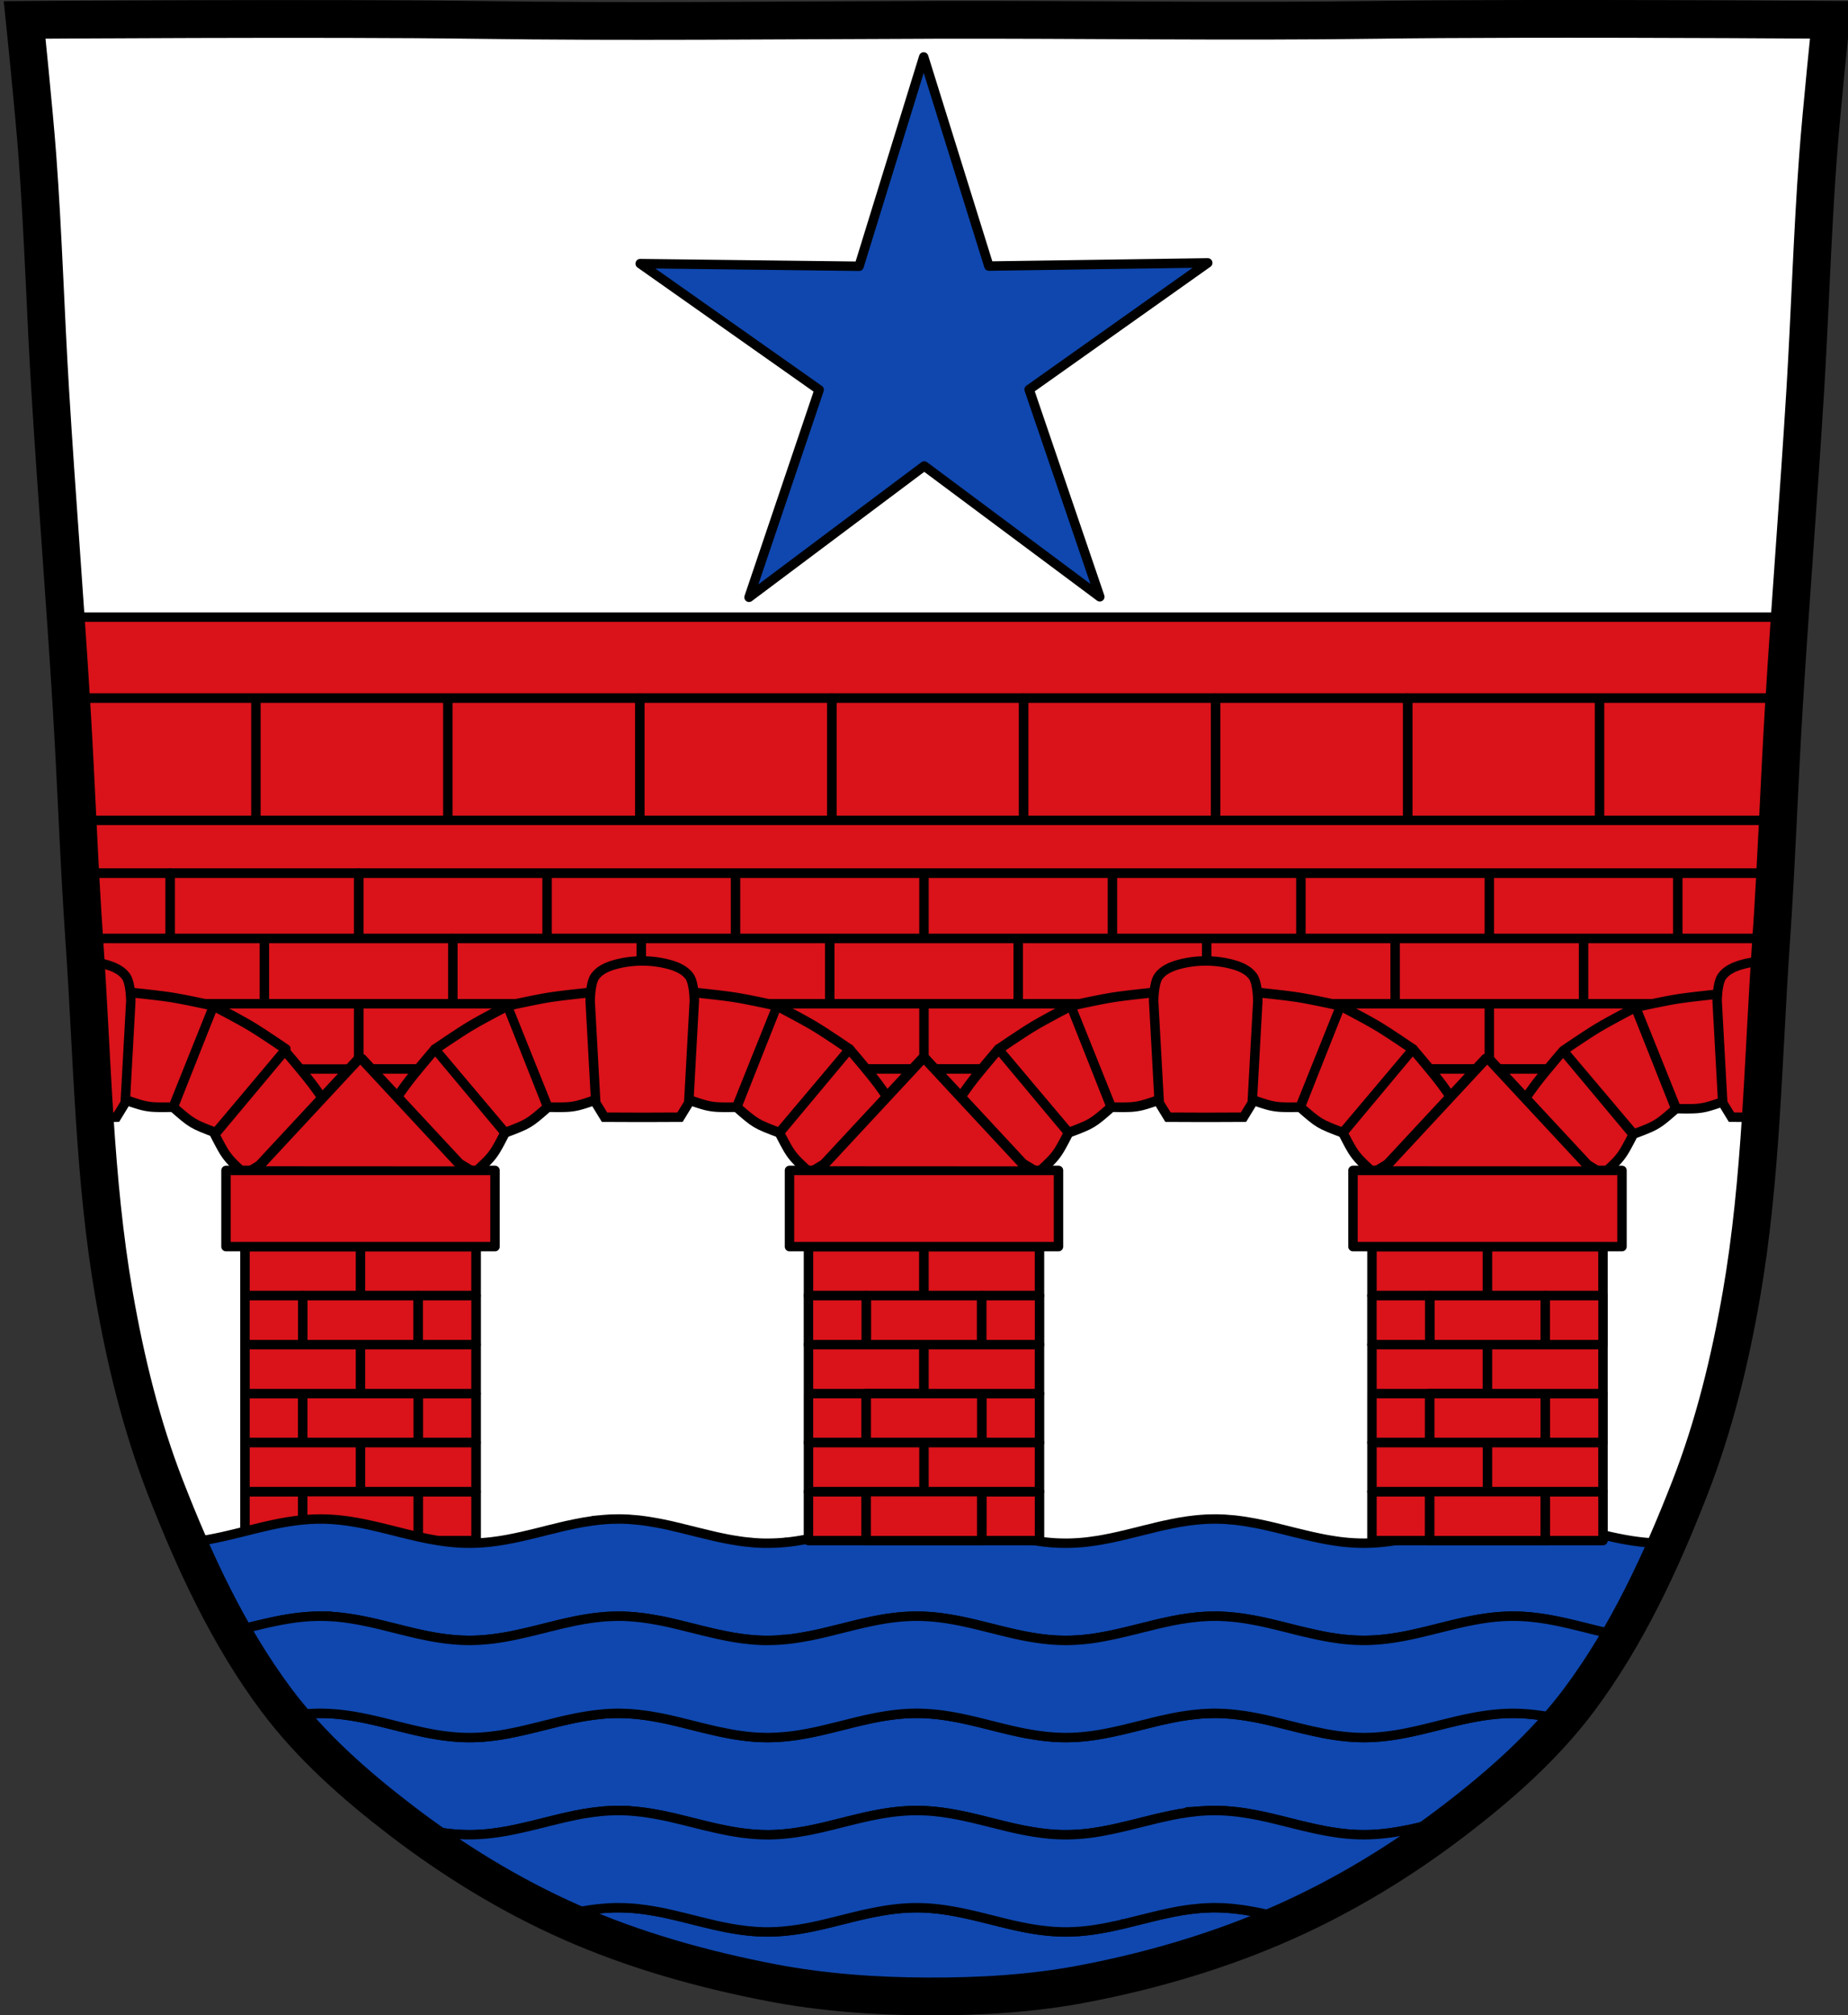 <svg xmlns="http://www.w3.org/2000/svg" xmlns:xlink="http://www.w3.org/1999/xlink" viewBox="0 0 979.28 1067.59"><rect x="0" y="0" width="979.28" height="1067.59" fill="#333333" stroke="none"/><defs><path id="e" d="m22.11 615.29-213.82 123.45v-246.9z" fill="#da121a" stroke-linejoin="round" stroke="#000" stroke-width="14.1" stroke-linecap="round"/><path id="a" d="m1547.5 443.32 10.281 57.07s7.738 1.381 11.656 1.658c1.755.124 3.526.124 5.281 0 3.918-.277 11.656-1.658 11.656-1.658l10.281-57.07s-16.389-.918-24.594-.918c-8.194 0-24.563.918-24.563.918z" stroke-linejoin="round" stroke="#000" stroke-width="5.24"/><path id="b" d="m1642.82 460.2-29.26 50.06s-7.742-1.362-11.516-2.448a37.675 37.675 0 0 1-4.96-1.814c-3.584-1.606-10.377-5.561-10.377-5.561l9.951-57.13s15.707 4.769 23.412 7.588c7.695 2.815 22.752 9.301 22.752 9.301z" stroke-linejoin="round" stroke="#000" stroke-width="5.24"/><path id="c" d="m1501.34 460.2 29.26 50.06s7.742-1.362 11.516-2.448a37.675 37.675 0 0 0 4.96-1.814c3.584-1.606 10.377-5.561 10.377-5.561l-9.951-57.13s-15.707 4.769-23.412 7.588c-7.695 2.815-22.752 9.301-22.752 9.301z" stroke-linejoin="round" stroke="#000" stroke-width="5.24"/></defs><path style="fill:#da121a;stroke:#000;stroke-width:5;stroke-linecap:round;stroke-linejoin:round" d="M428.42 660.383h122.43v164.82H428.42zM727.02 660.383h122.43v164.82H727.02z"/><path style="fill:#fff" d="M799.46 10.03c-26.17.053-51.02.198-70.798.478-79.11 1.122-156.7-.214-235.05 0-2.653.007-5.305.036-7.958.043-78.35.214-155.94 1.122-235.05 0-79.11-1.122-239.53 0-239.53 0s4.995 48.18 6.784 72.32c3.067 41.38 4.256 82.87 6.784 124.29 3.405 55.766 7.902 111.49 11.307 167.25 2.529 41.41 3.91 82.9 6.784 124.29 4.346 62.59 5.02 125.75 15.786 187.56 6.02 34.562 14.418 68.979 27.14 101.67 15.355 39.473 33.473 78.71 58.839 112.63 18.288 24.456 41.648 45.04 65.884 63.62 27.747 21.272 57.962 39.816 89.93 53.968 33.818 14.97 69.917 25.08 106.24 32.09 27.334 5.278 55.35 7.255 83.19 7.349 27.662.094 55.55-1.52 82.71-6.741 36.46-7.01 72.54-17.626 106.46-32.746 31.934-14.235 62.23-32.696 89.98-53.968 24.24-18.58 47.595-39.17 65.884-63.62 25.365-33.919 43.484-73.16 58.839-112.63 12.718-32.695 21.12-67.16 27.14-101.72 10.762-61.814 11.44-124.97 15.786-187.56 2.874-41.39 4.256-82.87 6.784-124.29 3.405-55.766 7.902-111.44 11.307-167.21 2.529-41.41 3.717-82.909 6.784-124.29 1.79-24.14 6.784-72.32 6.784-72.32s-90.24-.636-168.73-.478"/><path style="fill:#da121a;stroke:#000;stroke-width:5;stroke-linecap:round;stroke-linejoin:round" d="M34.813 326.94c.987 14.302 1.955 28.6 2.844 42.906h907.94a6143.818 6143.818 0 0 1 2.813-42.906H34.82z"/><path style="fill:#da121a;stroke:#000;stroke-width:5;stroke-linecap:round;stroke-linejoin:round" d="M440.76 369.834h101.72v64.729H440.76z"/><path style="fill:#da121a;stroke:#000;stroke-width:5;stroke-linecap:round;stroke-linejoin:round" d="M542.47 369.834h101.72v64.729H542.47zM339.04 369.834h101.72v64.729H339.04zM745.9 369.834h101.72v64.729H745.9zM847.62 369.834h101.72v64.729H847.62z"/><path style="fill:#da121a;stroke:#000;stroke-width:5;stroke-linecap:round;stroke-linejoin:round" d="M644.19 369.834h101.72v64.729H644.19zM135.61 369.834h101.71v64.729H135.61zM237.32 369.834h101.72v64.729H237.32zM33.89 369.834h101.72v64.729H33.89z"/><path style="fill:#da121a;stroke:#000;stroke-width:5;stroke-linecap:round;stroke-linejoin:round" d="M41.09 434.56c.459 9.342.935 18.692 1.438 28.03h898.16c.503-9.337.978-18.692 1.438-28.03H41.096z"/><path style="fill:#da121a;stroke:#000;stroke-width:5;stroke-linecap:round;stroke-linejoin:round" d="M389.77 462.583h99.86v34.572h-99.86zM489.63 462.583h99.86v34.572h-99.86zM190.04 462.583h99.86v34.572h-99.86zM289.903 462.583h99.86v34.572h-99.86zM589.5 462.583h99.86v34.572H589.5zM689.36 462.583h99.86v34.572h-99.86zM789.22 462.583h99.86v34.572h-99.86zM42.531 462.59a2348.6 2348.6 0 0 0 2.094 34.563h45.563V462.59H42.532zm846.56 0v34.563h49.5c.79-11.514 1.473-23.04 2.094-34.563zm0 69.12v34.594h45.5c.641-11.532 1.267-23.07 1.906-34.594h-47.41z"/><path style="fill:#da121a;stroke:#000;stroke-width:5;stroke-linecap:round;stroke-linejoin:round" d="M90.18 462.583h99.86v34.572H90.18zM439.7 497.153h99.86v34.572H439.7zM539.56 497.153h99.86v34.572h-99.86zM239.971 497.153h99.86v34.572h-99.86zM339.84 497.153h99.86v34.572h-99.86zM639.43 497.153h99.86v34.572h-99.86zM739.29 497.153h99.86v34.572h-99.86zM839.16 497.153h99.87v34.572h-99.87z"/><path style="fill:#da121a;stroke:#000;stroke-width:5;stroke-linecap:round;stroke-linejoin:round" d="M40.24 497.153h99.86v34.572H40.24zM140.11 497.153h99.86v34.572h-99.86zM389.77 531.723h99.86v34.572h-99.86zM489.63 531.723h99.86v34.572h-99.86z"/><path style="fill:#da121a;stroke:#000;stroke-width:5;stroke-linecap:round;stroke-linejoin:round" d="M190.04 531.723h99.86v34.572h-99.86zM289.903 531.723h99.86v34.572h-99.86zM589.5 531.723h99.86v34.572H589.5zM689.36 531.723h99.86v34.572h-99.86zM789.22 531.723h99.86v34.572h-99.86z"/><path style="fill:#da121a;stroke:#000;stroke-width:5;stroke-linecap:round;stroke-linejoin:round" d="M90.18 531.723h99.86v34.572H90.18zM439.7 566.303h99.86v34.572H439.7zM739.29 566.303h99.86v34.572h-99.86zM140.11 566.303h99.86v34.572h-99.86z"/><use style="fill:#da121a;stroke:#000" xlink:href="#a" width="100%" height="100%" transform="matrix(-.781 -.468 -.513 .858 1587.57 899.683)"/><path d="m178.305 592.67-48.565 29.276s-5.35-4.788-7.74-7.485a32.384 32.384 0 0 1-2.944-3.875c-1.975-3.054-5.252-9.623-5.252-9.623l37.111-44.37s9.822 11.435 14.395 17.456c4.566 6.013 12.999 18.618 12.999 18.618z" style="fill:#da121a;stroke:#000;stroke-width:5;stroke-linejoin:round"/><use style="fill:#da121a;stroke:#000" xlink:href="#b" width="100%" height="100%" transform="matrix(-.781 -.468 -.513 .858 1587.57 899.683)"/><path style="fill:#da121a;stroke:#000;stroke-width:5" d="M45.41 509.16c1.748 27.524 2.924 55.15 4.719 82.69 5.114-.019 11.594-.031 11.594-.031l4.625-7.563 2.969-53.906s.001-9.432-2.531-13.06c-2.347-3.352-6.587-5.221-10.531-6.313a54.098 54.098 0 0 0-10.844-1.813z"/><path style="fill:#da121a;stroke:#000;stroke-width:5;stroke-linejoin:round" d="m828.34 556.593 37.34 44.16s6.754-2.433 9.958-4.03a31.123 31.123 0 0 0 4.126-2.469c2.919-2.07 8.256-6.872 8.256-6.872l-21.271-53.775s-13.276 6.875-19.685 10.711c-6.402 3.831-18.719 12.271-18.719 12.271zM800.95 592.673l48.567 29.28s5.349-4.788 7.74-7.485a32.1 32.1 0 0 0 2.943-3.876c1.976-3.054 5.252-9.624 5.252-9.624l-37.11-44.37s-9.823 11.436-14.395 17.457c-4.566 6.01-13 18.618-13 18.618z"/><path style="fill:#da121a;stroke:#000;stroke-width:5;stroke-linejoin:round" d="m911.49 526.523 2.844 56.637s-6.748 2.45-10.254 3.283a32.21 32.21 0 0 1-4.807.762c-3.625.297-10.963.079-10.963.079l-21.559-53.671s14.72-3.251 22.19-4.434c7.458-1.182 22.551-2.656 22.551-2.656z"/><path style="fill:#da121a;stroke:#000;stroke-width:5" d="M937.53 509.03c-4.931 0-9.863.646-14.531 1.938-3.944 1.092-8.184 2.96-10.531 6.313-2.542 3.631-2.531 13.06-2.531 13.06l2.969 53.906 4.625 7.563s10.1.05 15.563.063c1.8-27.591 2.998-55.27 4.75-82.84h-.313z"/><use style="fill:#da121a;stroke:#000" xlink:href="#a" width="100%" height="100%" transform="matrix(.781 -.468 .513 .858 -906.913 899.683)"/><use style="fill:#da121a;stroke:#000" xlink:href="#c" width="100%" height="100%" transform="matrix(.781 -.468 .513 .858 -906.913 899.683)"/><use style="fill:#da121a;stroke:#000" xlink:href="#b" width="100%" height="100%" transform="matrix(.781 -.468 .513 .858 -906.913 899.683)"/><use style="fill:#da121a;stroke:#000" xlink:href="#a" width="100%" height="100%" transform="matrix(-.781 -.468 -.513 .858 2184.767 899.683)"/><use style="fill:#da121a;stroke:#000" xlink:href="#c" width="100%" height="100%" transform="matrix(-.781 -.468 -.513 .858 2184.767 899.683)"/><use style="fill:#da121a;stroke:#000" xlink:href="#b" width="100%" height="100%" transform="matrix(-.781 -.468 -.513 .858 2184.767 899.683)"/><path d="M624.4 510.98c-3.944 1.092-8.184 2.96-10.531 6.313-2.542 3.631-2.531 13.06-2.531 13.06l2.969 53.906 4.625 7.563s10.667.052 16 .063c2.667.005 5.333.005 8 0 5.333-.001 16-.063 16-.063l4.625-7.563 2.969-53.906s.001-9.432-2.531-13.06c-2.347-3.352-6.587-5.221-10.531-6.313-9.337-2.584-19.726-2.584-29.06 0z" id="d" style="fill:#da121a;stroke:#000;stroke-width:5"/><use style="fill:#da121a;stroke:#000" xlink:href="#a" width="100%" height="100%" transform="matrix(.781 -.468 .513 .858 -1205.513 899.683)"/><use style="fill:#da121a;stroke:#000" xlink:href="#c" width="100%" height="100%" transform="matrix(.781 -.468 .513 .858 -1205.513 899.683)"/><use style="fill:#da121a;stroke:#000" xlink:href="#b" width="100%" height="100%" transform="matrix(.781 -.468 .513 .858 -1205.513 899.683)"/><use style="fill:#da121a;stroke:#000" xlink:href="#a" width="100%" height="100%" transform="matrix(-.781 -.468 -.513 .858 1886.167 899.683)"/><use style="fill:#da121a;stroke:#000" xlink:href="#c" width="100%" height="100%" transform="matrix(-.781 -.468 -.513 .858 1886.167 899.683)"/><use style="fill:#da121a;stroke:#000" xlink:href="#b" width="100%" height="100%" transform="matrix(-.781 -.468 -.513 .858 1886.167 899.683)"/><use style="fill:#da121a;stroke:#000" xlink:href="#d" width="100%" height="100%" transform="translate(-298.6)"/><path style="fill:#da121a;stroke:#000;stroke-width:5;stroke-linecap:round;stroke-linejoin:round" d="M727.02 660.383h61.21v25.956h-61.21zM428.42 660.383h61.21v25.956h-61.21zM129.82 660.383h122.43v164.82H129.82z"/><path style="fill:#da121a;stroke:#000;stroke-width:5;stroke-linecap:round;stroke-linejoin:round" d="M129.82 660.383h61.21v25.956h-61.21zM191.03 660.383h61.21v25.956h-61.21z"/><path style="fill:#da121a;stroke:#000;stroke-width:5;stroke-linecap:round;stroke-linejoin:round" d="M160.42 686.333h61.21v25.956h-61.21z"/><path style="fill:#da121a;stroke:#000;stroke-width:5;stroke-linecap:round;stroke-linejoin:round" d="M129.8 686.333v25.969h30.625v-25.969zM221.636 686.333v25.969h30.625v-25.969zM129.81 738.263v25.938h30.625v-25.938zM221.624 738.263v25.938h30.625v-25.938zM129.81 790.173v25.938h30.625v-25.938zM221.624 790.173v25.938h30.625v-25.938z"/><path style="fill:#da121a;stroke:#000;stroke-width:5;stroke-linecap:round;stroke-linejoin:round" d="M129.82 712.293h61.21v25.955h-61.21zM191.03 712.293h61.21v25.955h-61.21zM160.42 738.253h61.21v25.956h-61.21z"/><path style="fill:#da121a;stroke:#000;stroke-width:5;stroke-linecap:round;stroke-linejoin:round" d="M129.82 764.203h61.21v25.956h-61.21zM191.03 764.203h61.21v25.956h-61.21zM160.41 790.173h61.21v25.956h-61.21zM489.63 660.383h61.21v25.956h-61.21zM788.23 660.383h61.21v25.956h-61.21z"/><path style="fill:#0f47af;stroke:#000;stroke-width:5" d="M169.78 804.683c-25.427 0-47.29 10.714-72.12 12.531 7.07 16.233 14.832 32.18 23.563 47.531 15.897-3.736 31.42-8.594 48.563-8.594 27.778 0 51.2 12.813 78.969 12.813 6.944 0 13.623-.798 20.16-2 .483-.089.956-.157 1.438-.25.42-.081.862-.166 1.281-.25.723-.145 1.436-.315 2.156-.469.08-.017.138-.014.219-.031.726-.155 1.463-.338 2.188-.5.102-.023.21-.04.313-.063.839-.189 1.664-.366 2.5-.563.161-.038.339-.087.5-.125 2.559-.605 5.14-1.238 7.688-1.875 1.318-.33 2.619-.64 3.938-.969.751-.187 1.498-.377 2.25-.563 1.212-.298 2.441-.619 3.656-.906.21-.05.415-.076.625-.125.068-.016.118-.046.188-.063 1.027-.24 2.03-.459 3.063-.688.283-.062.592-.126.875-.188.447-.097.864-.187 1.313-.281.659-.139 1.37-.306 2.031-.438.399-.079.787-.143 1.188-.219.209-.04.416-.086.625-.125.407-.077.81-.145 1.219-.219.38-.069.743-.122 1.125-.188.405-.07.844-.153 1.25-.219.014-.002.047.002.063 0 .605-.098 1.173-.191 1.781-.281.035 0 .09-.026.125-.031.262-.039.518-.088.781-.125.505-.071 1.024-.122 1.531-.188.182-.024.379-.04.563-.063.568-.07 1.147-.126 1.719-.188.204-.022.358-.073.563-.094.437-.045.905-.054 1.344-.094.761-.069 1.515-.167 2.281-.219.101-.007.179.006.281 0 .197-.013.396-.019.594-.031.411-.024.836-.044 1.25-.063.19-.009.404-.054.594-.063.581-.024 1.134-.019 1.719-.031.66-.014 1.336-.031 2-.031.435 0 .849.025 1.281.031.432.006.882-.011 1.313 0 .503.014 1 .072 1.5.094.163.007.306-.008.469 0 .624.03 1.255.052 1.875.094.027.002.066.029.094.031.698.048 1.369.094 2.063.156.02.002.042-.002.063 0 .102.009.179.022.281.031.61.057 1.24.121 1.844.188.567.062 1.154.117 1.719.188.839.105 1.667.222 2.5.344.047.007.109.025.156.031.102.015.178.016.281.031.699.105 1.397.229 2.094.344.544.09 1.082.185 1.625.281.638.114 1.302.223 1.938.344.501.095 1 .182 1.5.281a194.782 194.782 0 0 1 4.876 1.031c.055.012.101.05.156.063.61.138 1.201.265 1.813.406 1.262.293 2.524.601 3.781.906.1.024.211.038.313.063.068.016.119.045.188.063 1.919.469 3.866.958 5.781 1.438.486.122.953.223 1.438.344.237.059.482.128.719.188.877.219 1.777.44 2.656.656 1.605.395 3.202.78 4.813 1.156.804.188 1.568.351 2.375.531 1.465.328 2.962.64 4.438.938l.938.188c.003.005-.003.026 0 .031.157.031.312.032.469.063.267.052.515.106.781.156.228.043.458.083.688.125.247.045.503.112.75.156.394.073.759.151 1.156.219.201.034.419.061.625.094.127.02.283.011.406.031.531.087 1.06.169 1.594.25.875.132 1.744.26 2.625.375.1.014.18.05.281.063.033.004.092-.004.125 0 .147.019.29.044.438.063.716.087 1.436.176 2.156.25.246.025.504.039.75.063.938.09 1.865.185 2.813.25.029.002.064-.002.094 0 1.052.071 2.092.119 3.156.156.11.004.234-.003.344 0 .108.003.204-.003.313 0 .849.024 1.705.031 2.563.031.868 0 1.734-.007 2.594-.031a98.087 98.087 0 0 0 5.094-.281c.836-.067 1.702-.132 2.531-.219.838-.087 1.667-.176 2.5-.281h.031c2.489-.316 4.93-.738 7.375-1.188.009-.002.023.002.031 0 1.627-.299 3.262-.595 4.875-.938 3.234-.687 6.456-1.464 9.656-2.25 1.605-.395 3.209-.787 4.813-1.188 3.204-.801 6.404-1.624 9.625-2.375 2.417-.564 4.87-1.107 7.313-1.594 7.325-1.458 14.781-2.469 22.594-2.469 6.944 0 13.619.798 20.16 2 .825.152 1.647.305 2.469.469 2.43.485 4.845 1.032 7.25 1.594 8.845 2.066 17.559 4.499 26.5 6.281.009.002.023-.002.031 0 1.617.322 3.242.634 4.875.906.009.002.023-.002.031 0a123.3 123.3 0 0 0 7.438 1.031c.838.087 1.717.15 2.563.219.836.067 1.658.141 2.5.188h.031c.852.047 1.702.07 2.563.094.86.024 1.726.031 2.594.031.818 0 1.627-.009 2.438-.031.049 0 .108.002.156 0 .207-.006.387.006.594 0 .256-.009.525-.02.781-.031.118-.005.226-.026.344-.031.424-.02.859-.037 1.281-.063.118-.007.226.008.344 0 .585-.037 1.169-.109 1.75-.156.069 0 .149.006.219 0 1.561-.129 3.117-.308 4.656-.5.129-.016.247-.015.375-.031.256-.033.525-.059.781-.094.5-.068.97-.146 1.469-.219.533-.078 1.063-.165 1.594-.25.617-.099 1.26-.206 1.875-.313.256-.045.494-.079.75-.125.237-.043.481-.113.719-.156.483-.089.956-.157 1.438-.25.42-.081.862-.166 1.281-.25.109-.022.204-.04.313-.063a185.9 185.9 0 0 0 2.125-.438c.099-.021.181-.041.281-.063.73-.157 1.46-.336 2.188-.5.963-.217 1.946-.398 2.906-.625.008-.012.025-.051.031-.063.028-.006.035.006.063 0a614.58 614.58 0 0 0 7.656-1.875c1.318-.33 2.619-.64 3.938-.969.751-.187 1.529-.377 2.281-.563 1.212-.298 2.409-.619 3.625-.906.21-.05.446-.076.656-.125.068-.016.087-.046.156-.063 1.027-.24 2.093-.459 3.125-.688.283-.062.561-.126.844-.188.447-.097.896-.187 1.344-.281.659-.139 1.338-.306 2-.438.399-.079.787-.143 1.188-.219.209-.04.416-.086.625-.125.407-.077.809-.145 1.219-.219.38-.069.743-.153 1.125-.219.405-.07.813-.121 1.219-.188.014-.002.047.003.063 0 .605-.098 1.205-.191 1.813-.281.035 0 .059-.026.094-.031.262-.039.55-.057.813-.094.505-.071.992-.153 1.5-.219.182-.024.379-.039.563-.063.568-.07 1.147-.126 1.719-.188.204-.022.421-.073.625-.094.437-.045.843-.054 1.281-.094.761-.069 1.545-.166 2.313-.219.101-.007.179.006.281 0 .197-.013.396-.019.594-.031.411-.024.836-.044 1.25-.063.19-.009.373-.023.563-.031.581-.024 1.165-.05 1.75-.063.66-.014 1.336-.031 2-.031.435 0 .848.025 1.281.031.432.006.851-.011 1.281 0 .503.014 1.031.041 1.531.063.163.007.306.023.469.031.624.03 1.255.052 1.875.094.027.002.035.029.063.031.699.048 1.369.094 2.063.156.02.002.042-.002.063 0l.344.031c.61.057 1.209.121 1.813.188.568.062 1.154.148 1.719.219.839.105 1.667.191 2.5.313.047.007.078.025.125.031.102.015.241.016.344.031.699.105 1.397.229 2.094.344.544.09 1.051.185 1.594.281.638.114 1.301.223 1.938.344.501.095 1 .182 1.5.281.815.162 1.595.328 2.406.5.813.173 1.627.349 2.438.531.055.012.132.05.188.063.61.138 1.232.265 1.844.406 1.262.293 2.493.601 3.75.906.1.024.211.038.313.063.068.016.151.045.219.063 1.919.469 3.809.958 5.719 1.438.486.122.983.223 1.469.344.237.059.481.128.719.188.877.219 1.747.44 2.625.656 1.605.395 3.202.78 4.813 1.156.804.188 1.63.351 2.438.531 1.465.328 2.931.64 4.406.938.469.095.904.191 1.375.281.495.096 1 .19 1.5.281.643.118 1.293.265 1.938.375.323.056.645.072.969.125.531.087 1.091.169 1.625.25.237.036.45.09.688.125.268.039.543.056.813.094.466.064.907.159 1.375.219.033.004.092-.004.125 0 4.129.52 8.351.813 12.656.813 27.778 0 51.25-12.813 79.03-12.813 19.619 0 37.07 6.371 55.41 10.125 9.04-15.724 17.01-32.14 24.281-48.813-.241.002-.478.031-.719.031-27.778 0-51.2-12.813-78.969-12.813-27.778 0-51.25 12.813-79.03 12.813-4.304 0-8.53-.292-12.656-.813-.033-.004-.092.004-.125 0-.468-.06-.909-.154-1.375-.219-.269-.037-.544-.055-.813-.094-.237-.035-.45-.089-.688-.125-.534-.081-1.093-.163-1.625-.25-.324-.053-.645-.101-.969-.156a156.983 156.983 0 0 1-3.438-.625c-.47-.091-.906-.187-1.375-.281-1.475-.298-2.941-.61-4.406-.938-.806-.181-1.632-.375-2.438-.563a432.045 432.045 0 0 1-4.813-1.156c-.878-.216-1.748-.406-2.625-.625-.237-.059-.481-.128-.719-.188-.486-.122-.983-.253-1.469-.375-1.915-.479-3.8-.938-5.719-1.406-.068-.016-.151-.046-.219-.063-.1-.024-.211-.069-.313-.094-1.256-.306-2.488-.582-3.75-.875-.61-.142-1.23-.3-1.844-.438-.055-.012-.132-.019-.188-.031-.81-.181-1.593-.358-2.406-.531-.811-.172-1.623-.338-2.438-.5-.499-.099-.999-.186-1.5-.281-.636-.12-1.299-.231-1.938-.344-.542-.096-1.049-.192-1.594-.281-.697-.115-1.393-.239-2.094-.344-.102-.015-.241-.016-.344-.031-.047-.007-.078-.025-.125-.031-.834-.122-1.661-.239-2.5-.344-.564-.07-1.151-.156-1.719-.219-.606-.067-1.203-.1-1.813-.156-.102 0-.242-.022-.344-.031-.02-.002-.042.002-.063 0-.693-.062-1.364-.108-2.063-.156-.027-.002-.035-.029-.063-.031-.619-.042-1.251-.095-1.875-.125-.163-.008-.306.006-.469 0-.5-.022-1.028-.048-1.531-.063-.43-.012-.849-.025-1.281-.031-.432-.006-.846 0-1.281 0-.664 0-1.309.017-1.969.031-.585.013-1.2.008-1.781.031-.19.007-.373.022-.563.031-.413.019-.838.038-1.25.063-.198.012-.397.05-.594.063-.101.006-.179-.006-.281 0a104.827 104.827 0 0 0-3.594.313c-.204.021-.421.041-.625.063-.571.062-1.15.148-1.719.219-.183.023-.379.039-.563.063-.508.065-.995.116-1.5.188-.263.037-.55.087-.813.125-.035.005-.059.026-.094.031-.608.09-1.208.183-1.813.281-.014.002-.047-.003-.063 0-.405.066-.815.118-1.219.188-.381.066-.744.119-1.125.188-.408.074-.78.173-1.188.25l-.656.125c-.401.077-.789.139-1.188.219-.662.132-1.341.299-2 .438-.449.094-.896.184-1.344.281-.283.061-.562.094-.844.156-1.031.228-2.098.479-3.125.719-.068.016-.087.015-.156.031-.123.029-.252.064-.375.094-.087.021-.194.042-.281.063-.532.126-1.063.278-1.594.406-.681.165-1.351.333-2.031.5-.68.167-1.353.331-2.031.5-.077.019-.173.012-.25.031-1.318.328-2.62.67-3.938 1-1.274.319-2.567.623-3.844.938-1.276.315-2.535.635-3.813.938-.02.005 0-.005-.031 0-.144.033-.327.061-.469.094-.836.197-1.662.404-2.5.594-.102.023-.21.04-.313.063-.724.162-1.429.314-2.156.469-.08.017-.17.045-.25.063-.098.021-.182.042-.281.063-.624.132-1.281.25-1.906.375-.419.084-.861.169-1.281.25-.482.093-.954.192-1.438.281-.817.15-1.616.3-2.438.438-.826.138-1.668.252-2.5.375-1.653.245-3.292.48-4.969.656-.681.071-1.378.129-2.063.188-.305.026-.599.039-.906.063-.63.048-1.242.088-1.875.125l-.594.031c-.677.035-1.381.073-2.063.094-.049.002-.076-.002-.125 0-.324.009-.644.026-.969.031h-1.594a94.79 94.79 0 0 1-5.188-.125c-4.261-.234-8.423-.754-12.531-1.438-.009-.002-.023.002-.031 0a156.818 156.818 0 0 1-4.875-.906c-5.681-1.132-11.284-2.537-16.875-3.938-.009-.002-.024.002-.031 0-1.599-.4-3.179-.793-4.781-1.188-11.217-2.76-22.535-5.219-34.688-5.219-6.944 0-13.645.798-20.19 2-3.272.601-6.497 1.311-9.719 2.063a610.595 610.595 0 0 0-9.625 2.344c-3.214.804-6.426 1.624-9.656 2.375a229.858 229.858 0 0 1-7.25 1.563c-.009.002-.023-.002-.031 0a174.914 174.914 0 0 1-4.907.907c-.813.135-1.65.285-2.469.406-1.646.243-3.3.45-4.969.625h-.031a98.491 98.491 0 0 1-10.219.531h-1.594c-.533-.009-1.064-.013-1.594-.031-.216-.007-.44-.022-.656-.031-.756-.032-1.531-.076-2.281-.125-.186-.012-.376-.018-.563-.031-.864-.061-1.705-.168-2.563-.25-.237-.023-.482-.038-.719-.063-.89-.091-1.772-.17-2.656-.281-.178-.022-.354-.04-.531-.063-.019-.003-.044.003-.063 0-.304-.04-.603-.114-.906-.156-.269-.037-.575-.055-.844-.094-.237-.035-.45-.089-.688-.125-.455-.069-.92-.148-1.375-.219-.078-.012-.14-.018-.219-.031-.324-.053-.707-.101-1.031-.156-.03 0-.032-.026-.063-.031-.021-.004-.042.003-.063 0-.594-.103-1.19-.204-1.781-.313-.497-.091-.973-.185-1.469-.281-.47-.091-.937-.187-1.406-.281-1.475-.298-2.972-.61-4.438-.938-.806-.181-1.571-.375-2.375-.563a432.045 432.045 0 0 1-4.813-1.156c-.429-.106-.88-.207-1.313-.313l-.25-.063c-.364-.089-.734-.16-1.094-.25-.148-.037-.291-.087-.438-.125-.089-.022-.192-.04-.281-.063-.486-.122-.953-.253-1.438-.375-.482-.12-.989-.223-1.469-.344a669.167 669.167 0 0 0-4.281-1.063c-.068-.016-.151-.046-.219-.063-.1-.024-.211-.069-.313-.094-1.256-.306-2.52-.582-3.781-.875-.61-.142-1.199-.3-1.813-.438-.055-.012-.101-.019-.156-.031a194.782 194.782 0 0 0-4.876-1.031c-.499-.099-.999-.186-1.5-.281-.636-.121-1.299-.231-1.938-.344-.542-.096-1.081-.192-1.625-.281-.697-.115-1.393-.239-2.094-.344-.102-.015-.178-.016-.281-.031-.047-.007-.109-.025-.156-.031-.834-.122-1.661-.239-2.5-.344-.564-.07-1.151-.156-1.719-.219-.606-.067-1.234-.1-1.844-.156-.102 0-.179-.022-.281-.031-.02-.002-.042.002-.063 0-.693-.062-1.364-.108-2.063-.156-.027-.002-.066-.029-.094-.031-.619-.042-1.251-.095-1.875-.125-.163-.008-.306.006-.469 0-.5-.022-.997-.048-1.5-.063-.43-.012-.881-.025-1.313-.031-.432-.006-.846 0-1.281 0-.664 0-1.309.017-1.969.031-.585.013-1.169.008-1.75.031-.19.007-.404.022-.594.031-.413.019-.808.038-1.219.063-.198.012-.397.05-.594.063-.101.006-.211-.006-.313 0-.767.052-1.52.118-2.281.188a112.225 112.225 0 0 0-1.907.188c-.571.062-1.15.148-1.719.219-.183.023-.379.039-.563.063-.508.065-1.027.116-1.531.188-.263.037-.518.087-.781.125-.035.005-.09.026-.125.031-.608.09-1.176.183-1.781.281-.014.002-.047-.003-.063 0-.405.066-.845.118-1.25.188-.381.066-.744.15-1.125.219-.408.074-.811.142-1.219.219-.21.039-.385.084-.594.125-.401.077-.82.139-1.219.219-.662.132-1.372.299-2.031.438-.449.094-.864.184-1.313.281-.283.061-.562.094-.844.156-1.031.228-2.066.479-3.094.719-.068.016-.118.015-.188.031-.21.049-.415.107-.625.156-1.215.287-2.412.609-3.625.906-.753.184-1.53.344-2.281.531-1.318.328-2.62.67-3.938 1-2.547.637-5.129 1.27-7.688 1.875-.161.038-.308.056-.469.094-.837.197-1.692.404-2.531.594-.102.023-.21.04-.313.063-.724.162-1.429.314-2.156.469-.08.017-.17.045-.25.063-.72.153-1.433.292-2.156.438-.419.084-.861.169-1.281.25-.482.093-.955.193-1.438.281-6.534 1.202-13.213 2-20.16 2-27.777 0-51.2-12.813-78.969-12.813zm0 102.94c-6.329 0-12.417.689-18.406 1.719 17.09 20.672 37.718 38.528 59 54.844a494.98 494.98 0 0 0 3.156 2.406c11.388 2.812 22.877 5.344 35.22 5.344 6.944 0 13.623-.798 20.16-2 .483-.089.956-.188 1.438-.281.42-.081.862-.166 1.281-.25.723-.145 1.436-.284 2.156-.438.08-.017.138-.045.219-.063.726-.155 1.463-.307 2.188-.469.102-.023.21-.071.313-.094.839-.189 1.664-.366 2.5-.563.161-.038.339-.087.5-.125 2.559-.605 5.14-1.238 7.688-1.875 1.318-.33 2.619-.64 3.938-.969.751-.187 1.498-.377 2.25-.563 1.212-.298 2.441-.588 3.656-.875.21-.05.415-.107.625-.156.068-.016.118-.047.188-.063 1.027-.24 2.03-.459 3.063-.688.283-.062.592-.126.875-.188.447-.097.864-.187 1.313-.281.659-.139 1.37-.306 2.031-.438.399-.079.787-.111 1.188-.188.209-.04.416-.117.625-.156.407-.077.81-.145 1.219-.219.38-.069.743-.122 1.125-.188.405-.07.844-.121 1.25-.188.014 0 .047-.028.063-.031.605-.098 1.173-.191 1.781-.281.035 0 .09-.027.125-.031.262-.039.518-.056.781-.094.505-.071 1.024-.153 1.531-.219.182-.024.379-.039.563-.063.568-.07 1.147-.126 1.719-.188.204-.022.358-.042.563-.063.437-.045.905-.085 1.344-.125.761-.069 1.515-.166 2.281-.219.101 0 .179.006.281 0 .197-.013.396-.019.594-.031.411-.024.836-.043 1.25-.063.19 0 .404-.023.594-.031.581-.024 1.134-.049 1.719-.063.66-.014 1.336 0 2 0 .435 0 .849-.005 1.281 0 .432 0 .882.015 1.313.031.503.014 1 .04 1.5.063.163 0 .306-.007.469 0 .624.03 1.255.052 1.875.094.027 0 .066.028.094.031.698.048 1.369.094 2.063.156h.063c.102 0 .179.021.281.031.61.057 1.24.121 1.844.188.567.062 1.154.148 1.719.219.839.105 1.667.191 2.5.313.047 0 .109.025.156.031.102.015.178.016.281.031.699.105 1.397.229 2.094.344.544.09 1.082.185 1.625.281.638.114 1.302.223 1.938.344.501.095 1 .182 1.5.281.815.162 1.627.328 2.438.5.813.173 1.627.381 2.438.563.055.012.101.019.156.031.61.138 1.201.265 1.813.406 1.262.293 2.524.601 3.781.906.1.024.211.038.313.063.068.017.119.045.188.063 1.919.469 3.866.958 5.781 1.438.486.122.953.223 1.438.344.237.059.482.128.719.188.877.219 1.777.44 2.656.656 1.605.395 3.202.78 4.813 1.156.804.188 1.568.382 2.375.563 1.465.328 2.962.609 4.438.906l.938.188c.003 0-.003.027 0 .031.157.031.312.064.469.094.267.052.515.075.781.125.228.043.458.114.688.156.247.045.503.081.75.125.394.073.759.151 1.156.219.201.034.419.06.625.094l.406.063c.531.087 1.06.169 1.594.25.875.132 1.744.229 2.625.344.1.014.18.049.281.063.033 0 .092-.004.125 0 .147.019.29.044.438.063.716.087 1.436.176 2.156.25.246.025.504.038.75.063.938.09 1.865.186 2.813.25h.094c1.052.071 2.092.119 3.156.156.11 0 .234.028.344.031h.313c.849.024 1.705.031 2.563.031.868 0 1.734-.007 2.594-.031 1.71-.048 3.413-.177 5.094-.313.836-.067 1.702-.132 2.531-.219.838-.087 1.667-.176 2.5-.281h.031c2.489-.316 4.93-.707 7.375-1.156h.031c1.627-.299 3.262-.626 4.875-.969 3.234-.687 6.456-1.463 9.656-2.25 1.605-.395 3.209-.787 4.813-1.188 3.204-.801 6.404-1.624 9.625-2.375 2.417-.564 4.87-1.107 7.313-1.594 7.325-1.458 14.781-2.438 22.594-2.438 6.944 0 13.619.798 20.16 2 .825.152 1.647.274 2.469.438 2.43.485 4.845 1.032 7.25 1.594 8.845 2.066 17.559 4.53 26.5 6.313h.031c1.617.322 3.242.602 4.875.875h.031a123.3 123.3 0 0 0 7.438 1.031c.838.087 1.717.151 2.563.219.836.067 1.658.141 2.5.188h.031c.852.047 1.702.101 2.563.125.86.024 1.726.031 2.594.031.818 0 1.627-.009 2.438-.031h.156c.207 0 .387-.025.594-.031.256 0 .525-.019.781-.031.118 0 .226-.025.344-.031.424-.02.859-.037 1.281-.063.118 0 .226.006.344 0 .585-.037 1.169-.109 1.75-.156.069 0 .149.005.219 0 1.561-.129 3.117-.276 4.656-.469.129-.016.247-.047.375-.063.256-.033.525-.058.781-.094.5-.068.97-.146 1.469-.219.533-.078 1.063-.165 1.594-.25.617-.099 1.26-.206 1.875-.313.256-.045.494-.079.75-.125.237-.043.481-.082.719-.125.483-.089.956-.188 1.438-.281.42-.081.862-.166 1.281-.25.109-.022.204-.039.313-.063a185.9 185.9 0 0 0 2.125-.438c.099-.021.181-.04.281-.063.73-.157 1.46-.336 2.188-.5.963-.217 1.946-.398 2.906-.625.008-.012.025-.019.031-.031.028 0 .035-.024.063-.031a614.58 614.58 0 0 0 7.656-1.875c1.318-.33 2.619-.64 3.938-.969.751-.187 1.529-.377 2.281-.563 1.212-.298 2.409-.619 3.625-.906.21-.05.446-.076.656-.125.068-.016.087-.047.156-.063 1.027-.24 2.093-.459 3.125-.688.283-.062.561-.126.844-.188.447-.097.896-.187 1.344-.281.659-.139 1.338-.306 2-.438.399-.079.787-.142 1.188-.219.209-.04.416-.086.625-.125.407-.077.809-.145 1.219-.219.38-.069.743-.153 1.125-.219.405-.07.813-.121 1.219-.188h.063c.605-.098 1.205-.191 1.813-.281.035 0 .059-.026.094-.031.262-.039.55-.056.813-.094.505-.071.992-.153 1.5-.219.182-.024.379-.039.563-.063.568-.07 1.147-.126 1.719-.188.204-.022.421-.042.625-.063.437-.045.843-.085 1.281-.125.761-.069 1.545-.166 2.313-.219.101 0 .179.007.281 0 .197-.013.396-.019.594-.031.411-.024.836-.043 1.25-.063.19 0 .373-.023.563-.031.581-.024 1.165-.049 1.75-.063.66-.014 1.336-.031 2-.031.435 0 .848.026 1.281.031.432 0 .851-.017 1.281 0 .503.014 1.031.04 1.531.063.163 0 .306.023.469.031.624.03 1.255.052 1.875.094.027 0 .035.029.063.031.699.048 1.369.094 2.063.156h.063c.102 0 .242.021.344.031.61.057 1.209.121 1.813.188.568.062 1.154.148 1.719.219.839.105 1.667.191 2.5.313.047 0 .078.024.125.031.102.015.241.016.344.031.699.105 1.397.229 2.094.344.544.09 1.051.185 1.594.281.638.114 1.301.223 1.938.344.501.095 1 .182 1.5.281.815.162 1.595.328 2.406.5.813.173 1.627.349 2.438.531.055.012.132.051.188.063.61.138 1.232.265 1.844.406 1.262.293 2.493.601 3.75.906.1.024.211.038.313.063.068.017.151.045.219.063 1.919.469 3.809.958 5.719 1.438.486.122.983.223 1.469.344.237.059.481.128.719.188.877.219 1.747.44 2.625.656 1.605.395 3.202.78 4.813 1.156.804.188 1.63.382 2.438.563 1.465.328 2.931.609 4.406.906.469.095.904.191 1.375.281.495.096 1 .221 1.5.313.643.118 1.293.234 1.938.344.323.056.645.103.969.156.531.087 1.091.169 1.625.25.237.036.45.059.688.094.268.039.543.056.813.094.466.064.907.159 1.375.219.033 0 .092-.004.125 0 4.129.52 8.351.844 12.656.844 16.455 0 31.401-4.491 46.625-8.156 20.669-15.876 40.69-33.21 57.44-53.19-8.094-1.72-16.353-2.969-25.03-2.969-27.778 0-51.25 12.813-79.03 12.813-4.304 0-8.53-.292-12.656-.813-.033-.004-.092.004-.125 0-.468-.06-.909-.154-1.375-.219-.269-.037-.544-.055-.813-.094-.237-.035-.45-.089-.688-.125-.534-.081-1.093-.163-1.625-.25-.324-.053-.645-.101-.969-.156a156.983 156.983 0 0 1-3.438-.625c-.47-.091-.906-.187-1.375-.281-1.475-.298-2.941-.61-4.406-.938-.806-.181-1.632-.375-2.438-.563-1.611-.376-3.208-.73-4.813-1.125-.878-.216-1.748-.437-2.625-.656-.237-.059-.481-.128-.719-.188-.486-.122-.983-.253-1.469-.375-1.915-.479-3.8-.938-5.719-1.406-.068-.016-.151-.046-.219-.063-.1-.024-.211-.038-.313-.063-1.256-.306-2.488-.614-3.75-.906-.61-.142-1.23-.3-1.844-.438-.055-.012-.132-.019-.188-.031-.81-.181-1.593-.358-2.406-.531-.811-.172-1.623-.338-2.438-.5-.499-.099-.999-.186-1.5-.281-.636-.12-1.299-.231-1.938-.344-.542-.096-1.049-.192-1.594-.281-.697-.115-1.393-.239-2.094-.344-.102-.015-.241-.016-.344-.031-.047-.007-.078-.025-.125-.031-.834-.122-1.661-.239-2.5-.344-.564-.07-1.151-.125-1.719-.188-.606-.067-1.203-.131-1.813-.188-.102 0-.242-.022-.344-.031-.02-.002-.042.002-.063 0-.693-.062-1.364-.108-2.063-.156-.027-.002-.035-.029-.063-.031-.619-.042-1.251-.063-1.875-.094-.163-.008-.306-.025-.469-.031-.5-.022-1.028-.048-1.531-.063-.43-.012-.849-.025-1.281-.031-.432-.006-.846 0-1.281 0-.664 0-1.309.017-1.969.031-.585.013-1.2.008-1.781.031-.19.007-.373.053-.563.063-.413.019-.838.007-1.25.031-.198.012-.397.05-.594.063-.101.006-.179-.006-.281 0a104.827 104.827 0 0 0-3.594.313c-.204.021-.421.072-.625.094-.571.062-1.15.117-1.719.188-.183.023-.379.039-.563.063-.508.065-.995.116-1.5.188-.263.037-.55.087-.813.125-.035.005-.059.026-.094.031-.608.09-1.208.183-1.813.281-.014.002-.047-.003-.063 0-.405.066-.815.118-1.219.188-.381.066-.744.15-1.125.219a164.878 164.878 0 0 0-1.844.344c-.401.077-.789.139-1.188.219-.662.132-1.341.299-2 .438-.449.094-.896.184-1.344.281-.283.061-.562.125-.844.188-1.031.228-2.098.448-3.125.688-.068.016-.087.047-.156.063-.123.029-.252.033-.375.063-.087.021-.194.042-.281.063-.532.126-1.063.278-1.594.406-.681.165-1.351.333-2.031.5-.68.167-1.353.331-2.031.5-.077.019-.173.012-.25.031-1.318.328-2.62.67-3.938 1-1.274.319-2.567.623-3.844.938-1.276.315-2.535.635-3.813.938-.02.005 0-.005-.031 0-.144.033-.327.061-.469.094-.836.197-1.662.404-2.5.594-.102.023-.21.04-.313.063-.724.162-1.429.314-2.156.469-.08.017-.17.045-.25.063-.098.021-.182.042-.281.063-.624.132-1.281.25-1.906.375-.419.084-.861.169-1.281.25-.482.093-.954.192-1.438.281-.817.15-1.616.3-2.438.438-.826.138-1.668.284-2.5.406-1.653.245-3.292.449-4.969.625-.681.071-1.378.129-2.063.188-.305.026-.599.039-.906.063-.63.048-1.242.088-1.875.125l-.594.031c-.677.035-1.381.073-2.063.094-.049.002-.076-.002-.125 0-.324.009-.644.026-.969.031h-1.594a94.79 94.79 0 0 1-5.188-.125c-4.261-.234-8.423-.754-12.531-1.438-.009-.002-.023.002-.031 0a156.608 156.608 0 0 1-4.875-.875c-5.681-1.132-11.284-2.569-16.875-3.969-.009-.002-.024.002-.031 0-1.599-.4-3.179-.793-4.781-1.188-11.217-2.76-22.535-5.219-34.688-5.219-6.944 0-13.645.798-20.19 2-3.272.601-6.497 1.311-9.719 2.063a610.595 610.595 0 0 0-9.625 2.344c-3.214.804-6.426 1.624-9.656 2.375-2.408.561-4.816 1.109-7.25 1.594-.009.002-.023-.002-.031 0-.805.16-1.628.289-2.438.438-.818.15-1.646.3-2.469.438-.813.135-1.65.285-2.469.406-1.646.243-3.3.45-4.969.625h-.031a98.491 98.491 0 0 1-10.219.531h-1.594c-.533-.009-1.064-.013-1.594-.031-.216-.007-.44-.022-.656-.031-.756-.032-1.531-.076-2.281-.125-.186-.012-.376-.018-.563-.031-.864-.061-1.705-.137-2.563-.219-.237-.023-.482-.07-.719-.094-.89-.091-1.772-.17-2.656-.281-.178-.022-.354-.04-.531-.063-.019-.003-.044.003-.063 0-.304-.04-.603-.114-.906-.156-.269-.037-.575-.055-.844-.094-.237-.035-.45-.089-.688-.125-.455-.069-.92-.117-1.375-.188-.078-.012-.14-.049-.219-.063-.324-.053-.707-.101-1.031-.156-.03 0-.032.005-.063 0-.021-.004-.042-.028-.063-.031-.594-.103-1.19-.204-1.781-.313-.497-.091-.973-.185-1.469-.281-.47-.091-.937-.187-1.406-.281-1.475-.298-2.972-.61-4.438-.938-.806-.181-1.571-.375-2.375-.563-1.611-.376-3.208-.73-4.813-1.125-.429-.106-.88-.238-1.313-.344l-.25-.063c-.364-.089-.734-.16-1.094-.25-.148-.037-.291-.087-.438-.125-.089-.022-.192-.04-.281-.063-.486-.122-.953-.253-1.438-.375-.482-.12-.989-.223-1.469-.344a669.167 669.167 0 0 0-4.281-1.063c-.068-.016-.151-.046-.219-.063-.1-.024-.211-.038-.313-.063-1.256-.306-2.52-.614-3.781-.906-.61-.142-1.199-.3-1.813-.438-.055-.012-.101-.019-.156-.031a194.782 194.782 0 0 0-4.876-1.031c-.499-.099-.999-.186-1.5-.281-.636-.121-1.299-.231-1.938-.344-.542-.096-1.081-.192-1.625-.281-.697-.115-1.393-.239-2.094-.344-.102-.015-.178-.016-.281-.031-.047-.007-.109-.025-.156-.031-.834-.122-1.661-.239-2.5-.344-.564-.07-1.151-.125-1.719-.188-.606-.067-1.234-.131-1.844-.188-.102 0-.179-.022-.281-.031-.02-.002-.042.002-.063 0-.693-.062-1.364-.108-2.063-.156-.027-.002-.066-.029-.094-.031-.619-.042-1.251-.063-1.875-.094-.163-.008-.306-.025-.469-.031-.5-.022-.997-.048-1.5-.063-.43-.012-.881-.025-1.313-.031-.432-.006-.846 0-1.281 0-.664 0-1.309.017-1.969.031-.585.013-1.169.008-1.75.031-.19.007-.404.053-.594.063-.413.019-.808.007-1.219.031-.198.012-.397.05-.594.063-.101.006-.211-.006-.313 0-.767.052-1.52.118-2.281.188-.439.04-.876.08-1.313.125-.204.021-.39.072-.594.094-.571.062-1.15.117-1.719.188-.183.023-.379.039-.563.063-.508.065-1.027.116-1.531.188-.263.037-.518.087-.781.125-.035.005-.09.026-.125.031-.608.09-1.176.183-1.781.281-.014.002-.047-.003-.063 0-.405.066-.845.118-1.25.188-.381.066-.744.15-1.125.219-.408.074-.811.142-1.219.219-.21.039-.385.084-.594.125-.401.077-.82.139-1.219.219-.662.132-1.372.299-2.031.438-.449.094-.864.184-1.313.281-.283.061-.562.125-.844.188-1.031.228-2.066.448-3.094.688-.068.016-.118.047-.188.063-.21.049-.415.075-.625.125-1.215.287-2.412.609-3.625.906-.753.184-1.53.344-2.281.531-1.318.328-2.62.67-3.938 1-2.547.637-5.129 1.27-7.688 1.875-.161.038-.308.056-.469.094-.837.197-1.692.404-2.531.594-.102.023-.21.04-.313.063-.724.162-1.429.314-2.156.469-.08.017-.17.045-.25.063-.72.153-1.433.292-2.156.438-.419.084-.861.169-1.281.25-.482.093-.955.193-1.438.281-6.534 1.202-13.213 2-20.16 2-27.777 0-51.2-12.813-78.969-12.813zm473.94 102.94c-.664 0-1.309.014-1.969.031-.585.013-1.2.039-1.781.062-.19 0-.373.021-.563.031-.413.019-.838 0-1.25.031-.198.012-.397.049-.594.062h-.281a97.42 97.42 0 0 0-2.313.188c-.439.04-.845.111-1.281.156-.204.021-.421.04-.625.063-.571.062-1.15.117-1.719.187-.183.023-.379.038-.563.063-.508.065-.995.147-1.5.219-.263.037-.55.055-.813.094-.035 0-.059.026-.094.031-.608.09-1.208.183-1.813.281h-.063c-.405.066-.815.118-1.219.187-.381.066-.744.15-1.125.219a164.878 164.878 0 0 0-1.844.344c-.401.077-.789.139-1.188.219-.662.132-1.341.299-2 .438-.449.094-.896.184-1.344.281-.283.061-.562.125-.844.188-1.031.228-2.098.447-3.125.687-.068.016-.087.047-.156.063-.123.029-.252.034-.375.062-.087.021-.194.073-.281.094-.532.126-1.063.247-1.594.375-.681.165-1.351.333-2.031.5-.68.167-1.353.331-2.031.5-.077.019-.173.012-.25.031-1.318.328-2.62.67-3.938 1-1.274.319-2.567.623-3.844.938-1.276.315-2.535.635-3.813.937-.02 0 0 .027-.031.031-.144.033-.327.029-.469.062-.836.197-1.662.404-2.5.594-.102.023-.21.039-.313.062-.724.162-1.429.345-2.156.5-.08.017-.17.014-.25.031-.098.021-.182.042-.281.062-.624.132-1.281.281-1.906.406-.419.084-.861.169-1.281.25-.482.093-.954.161-1.438.25-.817.15-1.616.3-2.438.438-.826.138-1.668.284-2.5.406-1.653.245-3.292.448-4.969.625-.681.071-1.378.129-2.063.188-.305.026-.599.071-.906.094-.63.048-1.242.057-1.875.094l-.594.031c-.677.035-1.381.104-2.063.125H566.369c-.529 0-1.061.031-1.594.031-1.736 0-3.483-.062-5.188-.156a114.491 114.491 0 0 1-12.531-1.406h-.031a159.824 159.824 0 0 1-4.875-.906c-5.681-1.132-11.284-2.569-16.875-3.969h-.031c-1.599-.4-3.179-.762-4.781-1.156-11.217-2.76-22.535-5.219-34.688-5.219-6.944 0-13.645.798-20.19 2-3.272.601-6.497 1.28-9.719 2.031a610.595 610.595 0 0 0-9.625 2.344c-3.214.803-6.426 1.624-9.656 2.375a227.376 227.376 0 0 1-7.25 1.594h-.031a174.914 174.914 0 0 1-4.907.907c-.813.135-1.65.254-2.469.375-1.646.243-3.3.45-4.969.625h-.031c-3.346.349-6.756.563-10.219.563-.538 0-1.059-.025-1.594-.031-.533 0-1.064-.012-1.594-.031-.216 0-.44-.021-.656-.031-.756-.032-1.531-.076-2.281-.125-.186-.012-.376-.017-.563-.031-.864-.061-1.705-.137-2.563-.219-.237-.023-.482-.038-.719-.063-.89-.091-1.772-.201-2.656-.312-.178-.022-.354-.039-.531-.063h-.063c-.304-.04-.603-.083-.906-.125-.269-.037-.575-.086-.844-.125-.237-.035-.45-.089-.688-.125-.455-.069-.92-.117-1.375-.187-.078-.012-.14-.017-.219-.031-.324-.053-.707-.132-1.031-.188h-.063c-.021 0-.042-.028-.063-.031-.594-.103-1.19-.204-1.781-.313-.497-.091-.973-.154-1.469-.25-.47-.091-.937-.218-1.406-.312-1.475-.298-2.972-.61-4.438-.938-.806-.181-1.571-.375-2.375-.562-1.611-.376-3.208-.731-4.813-1.125-.429-.106-.88-.207-1.313-.313-.089-.022-.161-.072-.25-.094-.364-.089-.734-.16-1.094-.25-.148-.037-.291-.087-.438-.125-.089-.022-.192-.039-.281-.062-.486-.122-.953-.253-1.438-.375-.482-.12-.989-.223-1.469-.344a608.263 608.263 0 0 0-4.281-1.062c-.068-.016-.151-.047-.219-.063-.1-.024-.211-.038-.313-.062-1.256-.306-2.52-.614-3.781-.906-.61-.142-1.199-.269-1.813-.406-.055-.012-.101-.049-.156-.062a220.02 220.02 0 0 0-4.876-1.031c-.499-.099-.999-.186-1.5-.281-.636-.12-1.299-.231-1.938-.344-.542-.096-1.081-.192-1.625-.281-.697-.115-1.393-.239-2.094-.344-.102-.016-.178-.016-.281-.031-.047 0-.109-.025-.156-.031-.834-.122-1.661-.239-2.5-.344-.564-.07-1.151-.125-1.719-.187-.606-.067-1.234-.131-1.844-.188-.102 0-.179-.021-.281-.031h-.063c-.693-.062-1.364-.108-2.063-.156-.027 0-.066-.029-.094-.031-.619-.042-1.251-.063-1.875-.094-.163 0-.306-.025-.469-.031-.5-.022-.997-.017-1.5-.031-.43-.012-.881-.024-1.313-.031H327.7c-.664 0-1.309-.017-1.969 0-.585.013-1.169.039-1.75.062-.19 0-.404.021-.594.031-.413.019-.808 0-1.219.031-.198.012-.397.049-.594.062h-.313c-.767.052-1.52.118-2.281.188-.439.04-.876.111-1.313.156-.204.021-.39.04-.594.063-.571.062-1.15.117-1.719.187-.183.023-.379.038-.563.063-.508.065-1.027.147-1.531.219-.263.037-.518.055-.781.094-.035 0-.09.026-.125.031-.608.09-1.176.183-1.781.281h-.063c-.405.066-.845.118-1.25.187-.381.066-.744.15-1.125.219-.408.074-.811.142-1.219.219-.21.039-.385.084-.594.125-.401.077-.82.139-1.219.219-.662.132-1.372.299-2.031.438-.449.094-.864.184-1.313.281-.283.061-.562.125-.844.188-1.031.228-2.066.447-3.094.687-.068.016-.118.047-.188.063-.21.049-.415.107-.625.156-.889.21-1.773.41-2.656.625a395.18 395.18 0 0 0 5.938 2.688c33.818 14.97 69.896 25.08 106.22 32.09 27.334 5.278 55.38 7.249 83.22 7.344 27.662.094 55.52-1.498 82.69-6.719 36.46-7.01 72.55-17.63 106.47-32.75 1.055-.47 2.104-.958 3.156-1.437-1.53-.379-3.053-.749-4.594-1.125-.068-.016-.151-.047-.219-.063-.1-.024-.211-.038-.313-.062-1.256-.306-2.488-.614-3.75-.906-.61-.142-1.23-.269-1.844-.406-.055-.012-.132-.049-.188-.062-.81-.181-1.593-.359-2.406-.531-.811-.172-1.623-.338-2.438-.5-.499-.099-.999-.186-1.5-.281-.636-.12-1.299-.231-1.938-.344-.542-.096-1.049-.192-1.594-.281-.697-.115-1.393-.239-2.094-.344-.102-.016-.241-.016-.344-.031-.047 0-.078-.025-.125-.031-.834-.121-1.661-.239-2.5-.344-.564-.07-1.151-.125-1.719-.187-.606-.067-1.203-.131-1.813-.188-.102 0-.242-.021-.344-.031h-.063c-.693-.062-1.364-.108-2.063-.156-.027 0-.035-.028-.063-.031-.619-.042-1.251-.063-1.875-.094-.163 0-.306-.025-.469-.031-.5-.022-1.028-.017-1.531-.031-.43-.012-.849-.056-1.281-.062h-1.281z"/><path style="fill:#da121a;stroke:#000;stroke-width:5;stroke-linecap:round;stroke-linejoin:round" d="M757.63 686.333h61.21v25.956h-61.21zM459.03 686.333h61.21v25.956h-61.21z"/><path style="fill:#0f47af;stroke:#000;stroke-width:5" d="M169.78 856.153c-17.14 0-32.663 4.858-48.563 8.594 7.06 12.41 14.756 24.412 23.281 35.813a228.273 228.273 0 0 0 6.875 8.781c5.98-1.027 12.08-1.719 18.406-1.719 27.778 0 51.2 12.844 78.969 12.844 6.944 0 13.623-.798 20.16-2 .483-.089.956-.188 1.438-.281.42-.081.862-.166 1.281-.25.723-.145 1.436-.284 2.156-.438.08-.017.138-.045.219-.063.726-.155 1.463-.307 2.188-.469.102-.023.21-.071.313-.094.839-.189 1.664-.366 2.5-.563.161-.038.339-.087.5-.125 2.559-.605 5.14-1.238 7.688-1.875 1.318-.33 2.619-.64 3.938-.969.751-.187 1.498-.377 2.25-.563 1.212-.298 2.441-.619 3.656-.906.21-.05.415-.076.625-.125.068-.016.118-.046.188-.063 1.027-.24 2.03-.459 3.063-.688.283-.062.592-.126.875-.188.447-.097.864-.187 1.313-.281.659-.139 1.37-.306 2.031-.438.399-.079.787-.143 1.188-.219.209-.04.416-.086.625-.125.407-.077.81-.145 1.219-.219.38-.069.743-.122 1.125-.188.405-.07.844-.153 1.25-.219.014-.002.047.002.063 0 .605-.098 1.173-.191 1.781-.281.035 0 .09-.026.125-.031.262-.039.518-.056.781-.094.505-.071 1.024-.153 1.531-.219.182-.024.379-.04.563-.063.568-.07 1.147-.126 1.719-.188.204-.022.358-.042.563-.063.437-.045.905-.085 1.344-.125.761-.069 1.515-.167 2.281-.219.101-.007.179.006.281 0 .197-.013.396-.019.594-.031.411-.024.836-.044 1.25-.063.19-.009.404-.023.594-.031.581-.024 1.134-.05 1.719-.063.66-.014 1.336-.031 2-.031.435 0 .849.025 1.281.031.432.006.882.02 1.313.031.503.014 1 .041 1.5.063.163.007.306-.008.469 0 .624.03 1.255.052 1.875.094.027.002.066.029.094.031.698.048 1.369.094 2.063.156.02.002.042-.002.063 0 .102.009.179.022.281.031.61.057 1.24.121 1.844.188.567.062 1.154.148 1.719.219.839.105 1.667.191 2.5.313.047.007.109.025.156.031.102.015.178.016.281.031.699.105 1.397.229 2.094.344.544.09 1.082.185 1.625.281.638.114 1.302.223 1.938.344.501.095 1 .182 1.5.281a194.782 194.782 0 0 1 4.876 1.031c.055.012.101.05.156.063.61.138 1.201.265 1.813.406 1.262.293 2.524.601 3.781.906.1.024.211.038.313.063.068.016.119.045.188.063 1.919.469 3.866.958 5.781 1.438.486.122.953.223 1.438.344.237.059.482.128.719.188.877.219 1.777.44 2.656.656 1.605.395 3.202.78 4.813 1.156.804.188 1.568.382 2.375.563 1.465.328 2.962.609 4.438.906l.938.188c.003.005-.003.026 0 .031.157.031.312.032.469.063.267.052.515.106.781.156.228.043.458.114.688.156.247.045.503.081.75.125.394.073.759.151 1.156.219.201.034.419.061.625.094.127.02.283.042.406.063.531.087 1.06.169 1.594.25.875.132 1.744.229 2.625.344.1.014.18.05.281.063.033.004.092-.004.125 0 .147.019.29.044.438.063.716.087 1.436.176 2.156.25.246.025.504.039.75.063.938.09 1.865.185 2.813.25.029.002.064-.002.094 0 1.052.071 2.092.119 3.156.156.11.004.234-.003.344 0 .108.003.204-.003.313 0 .849.024 1.705.063 2.563.063.868 0 1.734-.038 2.594-.063a98.087 98.087 0 0 0 5.094-.281c.836-.067 1.702-.132 2.531-.219.838-.087 1.667-.176 2.5-.281h.031c2.489-.316 4.93-.707 7.375-1.156.009-.002.023.002.031 0 1.627-.299 3.262-.626 4.875-.969 3.234-.687 6.456-1.464 9.656-2.25 1.605-.395 3.209-.787 4.813-1.188 3.204-.801 6.404-1.624 9.625-2.375 2.417-.564 4.87-1.107 7.313-1.594 7.325-1.458 14.781-2.469 22.594-2.469 6.944 0 13.619.798 20.16 2 .825.152 1.647.305 2.469.469 2.43.485 4.845 1.032 7.25 1.594 8.845 2.066 17.559 4.531 26.5 6.313.009.002.023-.002.031 0 1.617.322 3.242.603 4.875.875.009.002.023-.002.031 0a123.3 123.3 0 0 0 7.438 1.031c.838.087 1.717.15 2.563.219.836.067 1.658.141 2.5.188h.031c.852.047 1.702.07 2.563.094.86.024 1.726.063 2.594.063.818 0 1.627-.041 2.438-.063.049 0 .108.002.156 0 .207-.006.387.006.594 0 .256-.009.525-.02.781-.031.118-.005.226-.026.344-.031.424-.02.859-.037 1.281-.063.118-.007.226.008.344 0 .585-.037 1.169-.109 1.75-.156.069 0 .149.006.219 0 1.561-.129 3.117-.308 4.656-.5.129-.016.247-.015.375-.031.256-.033.525-.059.781-.094.5-.068.97-.146 1.469-.219.533-.078 1.063-.165 1.594-.25.617-.099 1.26-.206 1.875-.313.256-.045.494-.079.75-.125.237-.043.481-.081.719-.125.483-.089.956-.188 1.438-.281.42-.081.862-.166 1.281-.25.109-.022.204-.04.313-.063a185.9 185.9 0 0 0 2.125-.438c.099-.021.181-.041.281-.063.73-.157 1.46-.336 2.188-.5.963-.217 1.946-.398 2.906-.625.008-.012.025-.019.031-.031.028-.006.035-.025.063-.031a614.58 614.58 0 0 0 7.656-1.875c1.318-.33 2.619-.64 3.938-.969.751-.187 1.529-.377 2.281-.563 1.212-.298 2.409-.619 3.625-.906.21-.05.446-.076.656-.125.068-.016.087-.046.156-.063 1.027-.24 2.093-.459 3.125-.688.283-.062.561-.126.844-.188.447-.097.896-.187 1.344-.281.659-.139 1.338-.306 2-.438.399-.079.787-.143 1.188-.219.209-.04.416-.086.625-.125.407-.077.809-.145 1.219-.219.38-.069.743-.153 1.125-.219.405-.07.813-.121 1.219-.188.014-.002.047.003.063 0 .605-.098 1.205-.191 1.813-.281.035 0 .059-.026.094-.031.262-.039.55-.057.813-.094.505-.071.992-.153 1.5-.219.182-.024.379-.039.563-.063.568-.07 1.147-.126 1.719-.188.204-.022.421-.042.625-.063.437-.045.843-.085 1.281-.125.761-.069 1.545-.166 2.313-.219.101-.007.179.006.281 0 .197-.013.396-.019.594-.031.411-.024.836-.044 1.25-.063.19-.009.373-.023.563-.031.581-.024 1.165-.05 1.75-.063.66-.014 1.336-.031 2-.031.435 0 .848.025 1.281.031.432.006.851.02 1.281.031.503.014 1.031.009 1.531.031.163.007.306.023.469.031.624.03 1.255.052 1.875.094.027.002.035.029.063.031.699.048 1.369.094 2.063.156.02.002.042-.002.063 0l.344.031c.61.057 1.209.121 1.813.188.568.062 1.154.148 1.719.219.839.105 1.667.191 2.5.313.047.007.078.025.125.031.102.015.241.016.344.031.699.105 1.397.229 2.094.344.544.09 1.051.185 1.594.281.638.114 1.301.223 1.938.344.501.095 1 .182 1.5.281.815.162 1.595.328 2.406.5.813.173 1.627.349 2.438.531.055.012.132.05.188.063.61.138 1.232.265 1.844.406 1.262.293 2.493.601 3.75.906.1.024.211.038.313.063.068.016.151.045.219.063 1.919.469 3.809.958 5.719 1.438.486.122.983.223 1.469.344.237.059.481.128.719.188.877.219 1.747.44 2.625.656 1.605.395 3.202.78 4.813 1.156.804.188 1.63.382 2.438.563 1.465.328 2.931.609 4.406.906.469.095.904.222 1.375.313a156.983 156.983 0 0 0 3.438.625c.323.056.645.103.969.156.531.087 1.091.169 1.625.25.237.036.45.059.688.094.268.039.543.088.813.125.466.064.907.128 1.375.188.033.004.092-.004.125 0 4.129.52 8.351.844 12.656.844 27.778 0 51.25-12.813 79.03-12.813 8.67 0 16.914 1.252 25 2.969 0 .002.021-.002.031 0a234.08 234.08 0 0 0 8-10.09c8.169-10.924 15.559-22.392 22.375-34.25-18.342-3.754-35.792-10.125-55.41-10.125-27.778 0-51.25 12.813-79.03 12.813-4.304 0-8.53-.292-12.656-.813-.033-.004-.092.004-.125 0-.468-.06-.909-.154-1.375-.219-.269-.037-.544-.055-.813-.094-.237-.035-.45-.089-.688-.125-.534-.081-1.093-.163-1.625-.25-.324-.053-.645-.101-.969-.156a156.983 156.983 0 0 1-3.438-.625c-.47-.091-.906-.187-1.375-.281-1.475-.298-2.941-.61-4.406-.938-.806-.181-1.632-.375-2.438-.563-1.611-.376-3.208-.73-4.813-1.125-.878-.216-1.748-.437-2.625-.656-.237-.059-.481-.128-.719-.188-.486-.122-.983-.253-1.469-.375-1.915-.479-3.8-.938-5.719-1.406-.068-.016-.151-.046-.219-.063-.1-.024-.211-.038-.313-.063-1.256-.306-2.488-.614-3.75-.906-.61-.142-1.23-.3-1.844-.438-.055-.012-.132-.019-.188-.031-.81-.181-1.593-.358-2.406-.531-.811-.172-1.623-.338-2.438-.5-.499-.099-.999-.186-1.5-.281-.636-.12-1.299-.231-1.938-.344-.542-.096-1.049-.192-1.594-.281-.697-.115-1.393-.239-2.094-.344-.102-.015-.241-.016-.344-.031-.047-.007-.078-.025-.125-.031-.834-.122-1.661-.239-2.5-.344-.564-.07-1.151-.125-1.719-.188-.606-.067-1.203-.131-1.813-.188-.102 0-.242-.022-.344-.031-.02-.002-.042.002-.063 0-.693-.062-1.364-.108-2.063-.156-.027-.002-.035-.029-.063-.031-.619-.042-1.251-.063-1.875-.094-.163-.008-.306-.025-.469-.031-.5-.022-1.028-.048-1.531-.063-.43-.012-.849-.025-1.281-.031-.432-.006-.846 0-1.281 0-.664 0-1.309.017-1.969.031-.585.013-1.2.008-1.781.031-.19.007-.373.053-.563.063-.413.019-.838.007-1.25.031-.198.012-.397.05-.594.063-.101.006-.179-.006-.281 0a104.827 104.827 0 0 0-3.594.313c-.204.021-.421.072-.625.094-.571.062-1.15.117-1.719.188-.183.023-.379.039-.563.063-.508.065-.995.116-1.5.188-.263.037-.55.087-.813.125-.035.005-.059.026-.094.031-.608.09-1.208.183-1.813.281-.014.002-.047-.003-.063 0-.405.066-.815.118-1.219.188-.381.066-.744.15-1.125.219a164.878 164.878 0 0 0-1.844.344c-.401.077-.789.139-1.188.219-.662.132-1.341.299-2 .438-.449.094-.896.184-1.344.281-.283.061-.562.125-.844.188-1.031.228-2.098.448-3.125.688-.068.016-.087.047-.156.063-.123.029-.252.033-.375.063-.087.021-.194.042-.281.063-.532.126-1.063.278-1.594.406-.681.165-1.351.333-2.031.5-.68.167-1.353.331-2.031.5-.077.019-.173.012-.25.031-1.318.328-2.62.67-3.938 1-1.274.319-2.567.623-3.844.938-1.276.315-2.535.635-3.813.938-.02.005 0-.005-.031 0-.144.033-.327.061-.469.094-.836.197-1.662.404-2.5.594-.102.023-.21.04-.313.063-.724.162-1.429.314-2.156.469-.08.017-.17.045-.25.063-.098.021-.182.042-.281.063-.624.132-1.281.25-1.906.375-.419.084-.861.169-1.281.25-.482.093-.954.192-1.438.281-.817.15-1.616.3-2.438.438-.826.138-1.668.284-2.5.406-1.653.245-3.292.449-4.969.625-.681.071-1.378.129-2.063.188-.305.026-.599.039-.906.063-.63.048-1.242.088-1.875.125l-.594.031c-.677.035-1.381.073-2.063.094-.049.002-.076-.002-.125 0-.324.009-.644.026-.969.031h-1.594a94.79 94.79 0 0 1-5.188-.125c-4.261-.234-8.423-.754-12.531-1.438-.009-.002-.023.002-.031 0a156.608 156.608 0 0 1-4.875-.875c-5.681-1.132-11.284-2.569-16.875-3.969-.009-.002-.024.002-.031 0-1.599-.4-3.179-.793-4.781-1.188-11.217-2.76-22.535-5.219-34.688-5.219-6.944 0-13.645.798-20.19 2-3.272.601-6.497 1.311-9.719 2.063a610.595 610.595 0 0 0-9.625 2.344c-3.214.804-6.426 1.624-9.656 2.375-2.408.561-4.816 1.109-7.25 1.594-.009.002-.023-.002-.031 0-.805.16-1.628.289-2.438.438-.818.15-1.646.3-2.469.438-.813.135-1.65.285-2.469.406-1.646.243-3.3.45-4.969.625h-.031a98.491 98.491 0 0 1-10.219.531h-1.594c-.533-.009-1.064-.013-1.594-.031-.216-.007-.44-.022-.656-.031-.756-.032-1.531-.076-2.281-.125-.186-.012-.376-.018-.563-.031-.864-.061-1.705-.137-2.563-.219-.237-.023-.482-.07-.719-.094-.89-.091-1.772-.17-2.656-.281-.178-.022-.354-.04-.531-.063-.019-.003-.044.003-.063 0-.304-.04-.603-.114-.906-.156-.269-.037-.575-.055-.844-.094-.237-.035-.45-.089-.688-.125-.455-.069-.92-.117-1.375-.188-.078-.012-.14-.049-.219-.063-.324-.053-.707-.101-1.031-.156-.03 0-.032.005-.063 0-.021-.004-.042-.028-.063-.031-.594-.103-1.19-.204-1.781-.313-.497-.091-.973-.185-1.469-.281-.47-.091-.937-.187-1.406-.281-1.475-.298-2.972-.61-4.438-.938-.806-.181-1.571-.375-2.375-.563-1.611-.376-3.208-.73-4.813-1.125-.429-.106-.88-.238-1.313-.344l-.25-.063c-.364-.089-.734-.16-1.094-.25-.148-.037-.291-.087-.438-.125-.089-.022-.192-.04-.281-.063-.486-.122-.953-.253-1.438-.375-.482-.12-.989-.223-1.469-.344a669.167 669.167 0 0 0-4.281-1.063c-.068-.016-.151-.046-.219-.063-.1-.024-.211-.038-.313-.063-1.256-.306-2.52-.614-3.781-.906-.61-.142-1.199-.3-1.813-.438-.055-.012-.101-.019-.156-.031a194.782 194.782 0 0 0-4.876-1.031c-.499-.099-.999-.186-1.5-.281-.636-.121-1.299-.231-1.938-.344-.542-.096-1.081-.192-1.625-.281-.697-.115-1.393-.239-2.094-.344-.102-.015-.178-.016-.281-.031-.047-.007-.109-.025-.156-.031-.834-.122-1.661-.239-2.5-.344-.564-.07-1.151-.125-1.719-.188-.606-.067-1.234-.131-1.844-.188-.102 0-.179-.022-.281-.031-.02-.002-.042.002-.063 0-.693-.062-1.364-.108-2.063-.156-.027-.002-.066-.029-.094-.031-.619-.042-1.251-.063-1.875-.094-.163-.008-.306-.025-.469-.031-.5-.022-.997-.048-1.5-.063-.43-.012-.881-.025-1.313-.031-.432-.006-.846 0-1.281 0-.664 0-1.309.017-1.969.031-.585.013-1.169.039-1.75.063-.19.007-.404.022-.594.031-.413.019-.808.007-1.219.031-.198.012-.397.05-.594.063-.101.006-.211-.006-.313 0-.767.052-1.52.118-2.281.188-.439.04-.876.08-1.313.125-.204.021-.39.072-.594.094-.571.062-1.15.117-1.719.188-.183.023-.379.039-.563.063-.508.065-1.027.147-1.531.219-.263.037-.518.055-.781.094-.035.005-.09.026-.125.031-.608.09-1.176.183-1.781.281-.014.002-.047-.003-.063 0-.405.066-.845.118-1.25.188-.381.066-.744.15-1.125.219-.408.074-.811.142-1.219.219-.21.039-.385.084-.594.125-.401.077-.82.139-1.219.219-.662.132-1.372.299-2.031.438-.449.094-.864.184-1.313.281-.283.061-.562.125-.844.188-1.031.228-2.066.448-3.094.688-.068.016-.118.047-.188.063-.21.049-.415.075-.625.125-1.215.287-2.412.609-3.625.906-.753.184-1.53.344-2.281.531-1.318.328-2.62.67-3.938 1-2.547.637-5.129 1.27-7.688 1.875-.161.038-.308.056-.469.094-.837.197-1.692.404-2.531.594-.102.023-.21.04-.313.063-.724.162-1.429.314-2.156.469-.08.017-.17.045-.25.063-.72.153-1.433.292-2.156.438-.419.084-.861.169-1.281.25-.482.093-.955.193-1.438.281-6.534 1.202-13.213 2-20.16 2-27.777 0-51.2-12.813-78.969-12.813zm157.94 102.94c-.664 0-1.309.017-1.969.031-.585.013-1.169.039-1.75.063-.19.007-.404.022-.594.031-.413.019-.808.007-1.219.031-.198.012-.397.05-.594.063-.101.006-.211-.006-.313 0-.767.052-1.52.118-2.281.188-.439.04-.876.08-1.313.125-.204.021-.39.072-.594.094-.571.062-1.15.117-1.719.188-.183.023-.379.039-.563.063-.508.065-1.027.147-1.531.219-.263.037-.518.055-.781.094-.035.005-.09.026-.125.031-.608.09-1.176.183-1.781.281-.014.002-.047-.003-.063 0-.405.066-.845.118-1.25.188-.381.066-.744.15-1.125.219-.408.074-.811.142-1.219.219-.21.039-.385.084-.594.125-.401.077-.82.139-1.219.219-.662.132-1.372.299-2.031.438-.449.094-.864.184-1.313.281-.283.061-.562.125-.844.188-1.031.228-2.066.448-3.094.688-.068.016-.118.047-.188.063-.21.049-.415.075-.625.125-1.215.287-2.412.609-3.625.906-.753.184-1.53.344-2.281.531-1.318.328-2.62.67-3.938 1-2.547.637-5.129 1.27-7.688 1.875-.161.038-.308.056-.469.094-.837.197-1.692.404-2.531.594-.102.023-.21.04-.313.063-.724.162-1.429.314-2.156.469-.08.017-.17.045-.25.063-.72.153-1.433.292-2.156.438-.419.084-.861.169-1.281.25-.482.093-.955.193-1.438.281-6.534 1.202-13.213 2-20.16 2-12.368 0-23.872-2.557-35.28-5.375 25.15 18.972 52.29 35.705 80.87 48.938h.031c.885-.213 1.774-.417 2.656-.625.21-.05.415-.107.625-.156.068-.016.118-.047.188-.063 1.027-.24 2.03-.459 3.063-.687.283-.062.592-.126.875-.188.447-.097.864-.187 1.313-.281.659-.139 1.37-.275 2.031-.406.399-.079.787-.143 1.188-.219.209-.04.416-.117.625-.156.407-.077.81-.145 1.219-.219.38-.069.743-.122 1.125-.188.405-.07.844-.121 1.25-.188.014 0 .047-.028.063-.031.605-.098 1.173-.191 1.781-.281.035 0 .09-.027.125-.031.262-.039.518-.056.781-.094.505-.071 1.024-.153 1.531-.219.182-.023.379-.039.563-.063.568-.07 1.147-.125 1.719-.187.204-.022.358-.042.563-.063.437-.045.905-.085 1.344-.125.761-.069 1.515-.135 2.281-.187.101 0 .179-.025.281-.031.197-.013.396-.019.594-.031.411-.024.836-.043 1.25-.062.19 0 .404-.023.594-.031.581-.024 1.134-.049 1.719-.062.66-.014 1.336 0 2 0h1.281c.432 0 .882.015 1.313.031.503.014 1 .04 1.5.063h.469c.624.03 1.255.083 1.875.125h.094c.698.048 1.369.094 2.063.156h.063c.102 0 .179.021.281.031.61.057 1.24.121 1.844.188.567.062 1.154.148 1.719.219.839.105 1.667.191 2.5.313.047 0 .109.025.156.031.102.015.178.048.281.063.699.105 1.397.197 2.094.312.544.09 1.082.185 1.625.281.638.114 1.302.223 1.938.344.501.095 1 .182 1.5.281.815.162 1.627.328 2.438.5.813.173 1.627.381 2.438.563.055.012.101.019.156.031.61.138 1.201.265 1.813.406 1.262.293 2.524.601 3.781.906.1.024.211.038.313.062.068.017.119.046.188.063 1.919.469 3.866.958 5.781 1.438.486.121.953.223 1.438.344.237.059.482.128.719.188.877.219 1.777.44 2.656.656 1.605.395 3.202.78 4.813 1.156.804.188 1.568.382 2.375.563 1.465.328 2.962.64 4.438.938.308.062.633.095.938.156.003 0-.003.027 0 .031.157.031.312.064.469.094.267.052.515.075.781.125.228.043.458.114.688.156.247.045.503.081.75.125.394.073.759.151 1.156.219.201.034.419.06.625.094l.406.062c.531.087 1.06.169 1.594.25.875.132 1.744.229 2.625.344.1.014.18.049.281.063.033 0 .092.027.125.031.147.019.29.013.438.031.716.087 1.436.176 2.156.25.246.025.504.038.75.063.938.09 1.865.185 2.813.25h.094c1.052.071 2.092.119 3.156.156.11 0 .234.028.344.031h.313c.849.024 1.705.031 2.563.031.868 0 1.734 0 2.594-.031a98.087 98.087 0 0 0 5.094-.281c.836-.067 1.702-.163 2.531-.25.838-.087 1.667-.176 2.5-.281h.031c2.489-.316 4.93-.707 7.375-1.156h.031c1.627-.299 3.262-.626 4.875-.969 3.234-.687 6.456-1.464 9.656-2.25 1.605-.395 3.209-.786 4.813-1.188 3.204-.801 6.404-1.624 9.625-2.375a230.9 230.9 0 0 1 7.313-1.562c7.325-1.458 14.781-2.469 22.594-2.469 6.944 0 13.619.798 20.16 2 .825.152 1.647.305 2.469.469 2.43.485 4.845 1 7.25 1.562 8.845 2.066 17.559 4.53 26.5 6.313h.031c1.617.322 3.242.634 4.875.906h.031c2.456.409 4.932.738 7.438 1 .838.087 1.717.182 2.563.25.836.067 1.658.11 2.5.156h.031c.852.047 1.702.101 2.563.125.86.024 1.726.031 2.594.031.818 0 1.627 0 2.438-.031h.156c.207 0 .387-.025.594-.031.256 0 .525-.019.781-.031.118 0 .226-.025.344-.031.424-.02.859-.037 1.281-.062h.344a100.01 100.01 0 0 0 1.75-.125c.069 0 .149-.026.219-.031 1.561-.129 3.117-.276 4.656-.469.129-.016.247-.047.375-.062.256-.033.525-.058.781-.094.5-.068.97-.146 1.469-.219.533-.078 1.063-.165 1.594-.25.617-.099 1.26-.206 1.875-.313.256-.045.494-.079.75-.125.237-.043.481-.082.719-.125.483-.089.956-.188 1.438-.281.42-.081.862-.166 1.281-.25.109-.022.204-.039.313-.062a185.9 185.9 0 0 0 2.125-.438l.281-.062c.73-.157 1.46-.305 2.188-.469.963-.217 1.946-.43 2.906-.656.008-.012.025-.019.031-.031.028 0 .035-.024.063-.031a614.58 614.58 0 0 0 7.656-1.875c1.318-.33 2.619-.64 3.938-.969.751-.187 1.529-.377 2.281-.563 1.212-.298 2.409-.588 3.625-.875l.656-.156c.068-.016.087-.047.156-.063 1.027-.24 2.093-.459 3.125-.687.283-.062.561-.126.844-.188.447-.097.896-.187 1.344-.281.659-.139 1.338-.306 2-.438.399-.079.787-.111 1.188-.188.209-.04.416-.117.625-.156.407-.077.809-.145 1.219-.219.38-.069.743-.153 1.125-.219.405-.07.813-.121 1.219-.187h.063c.605-.098 1.205-.191 1.813-.281.035 0 .059-.026.094-.031.262-.039.55-.056.813-.094.505-.071.992-.153 1.5-.219.182-.024.379-.039.563-.063.568-.07 1.147-.126 1.719-.187.204-.022.421-.042.625-.063.437-.045.843-.085 1.281-.125.761-.069 1.545-.167 2.313-.219h.281c.197-.013.396-.019.594-.031.411-.024.836-.043 1.25-.062.19 0 .373-.023.563-.031.581-.024 1.165-.049 1.75-.062.66-.014 1.336-.031 2-.031.435 0 .848.026 1.281.031.432 0 .851.014 1.281.031.503.014 1.031 0 1.531.031.163 0 .306.023.469.031.624.03 1.255.052 1.875.094.027 0 .035.029.063.031.699.048 1.369.094 2.063.156h.063c.102 0 .242.021.344.031.61.057 1.209.121 1.813.188.568.062 1.154.148 1.719.219.839.105 1.667.191 2.5.313.047 0 .078.024.125.031.102.015.241.016.344.031.699.105 1.397.229 2.094.344.544.09 1.051.185 1.594.281.638.114 1.301.223 1.938.344.501.095 1 .182 1.5.281.815.162 1.595.328 2.406.5.813.173 1.627.381 2.438.563.055.012.132.019.188.031.61.138 1.232.265 1.844.406 1.262.293 2.493.601 3.75.906.1.024.211.038.313.062.068.016.151.046.219.063 1.532.374 3.043.771 4.563 1.156 30.787-14.04 60-31.985 86.84-52.56l.531-.406c-15.244 3.668-30.21 8.156-46.688 8.156-4.304 0-8.53-.292-12.656-.813-.033-.004-.092.004-.125 0-.468-.06-.909-.154-1.375-.219-.269-.037-.544-.055-.813-.094-.237-.035-.45-.089-.688-.125-.534-.081-1.093-.163-1.625-.25-.324-.053-.645-.101-.969-.156a156.983 156.983 0 0 1-3.438-.625c-.47-.091-.906-.187-1.375-.281-1.475-.298-2.941-.61-4.406-.938-.806-.181-1.632-.375-2.438-.563-1.611-.376-3.208-.73-4.813-1.125-.878-.216-1.748-.437-2.625-.656-.237-.059-.481-.128-.719-.188-.486-.122-.983-.253-1.469-.375-1.915-.479-3.8-.938-5.719-1.406-.068-.016-.151-.046-.219-.063-.1-.024-.211-.038-.313-.063-1.256-.306-2.488-.614-3.75-.906-.61-.142-1.23-.3-1.844-.438-.055-.012-.132-.019-.188-.031-.81-.181-1.593-.358-2.406-.531-.811-.172-1.623-.338-2.438-.5-.499-.099-.999-.186-1.5-.281-.636-.12-1.299-.231-1.938-.344-.542-.096-1.049-.192-1.594-.281-.697-.115-1.393-.239-2.094-.344-.102-.015-.241-.016-.344-.031-.047-.007-.078-.025-.125-.031-.834-.122-1.661-.239-2.5-.344-.564-.07-1.151-.125-1.719-.188-.606-.067-1.203-.131-1.813-.188-.102 0-.242-.022-.344-.031-.02-.002-.042.002-.063 0-.693-.062-1.364-.108-2.063-.156-.027-.002-.035-.029-.063-.031-.619-.042-1.251-.063-1.875-.094-.163-.008-.306-.025-.469-.031-.5-.022-1.028-.048-1.531-.063-.43-.012-.849-.025-1.281-.031-.432-.006-.846 0-1.281 0-.664 0-1.309.017-1.969.031-.585.013-1.2.008-1.781.031-.19.007-.373.053-.563.063-.413.019-.838.007-1.25.031-.198.012-.397.05-.594.063-.101.006-.179-.006-.281 0a104.827 104.827 0 0 0-3.594.313c-.204.021-.421.072-.625.094-.571.062-1.15.117-1.719.188-.183.023-.379.039-.563.063-.508.065-.995.116-1.5.188-.263.037-.55.087-.813.125-.035.005-.059.026-.094.031-.608.09-1.208.183-1.813.281-.014.002-.047-.003-.063 0-.405.066-.815.118-1.219.188-.381.066-.744.15-1.125.219a164.878 164.878 0 0 0-1.844.344c-.401.077-.789.139-1.188.219-.662.132-1.341.299-2 .438-.449.094-.896.184-1.344.281-.283.061-.562.125-.844.188-1.031.228-2.098.448-3.125.688-.068.016-.087.047-.156.063-.123.029-.252.033-.375.063-.087.021-.194.042-.281.063-.532.126-1.063.278-1.594.406-.681.165-1.351.333-2.031.5-.68.167-1.353.331-2.031.5-.077.019-.173.012-.25.031-1.318.328-2.62.67-3.938 1-1.274.319-2.567.623-3.844.938-1.276.315-2.535.635-3.813.938-.02.005 0-.005-.031 0-.144.033-.327.061-.469.094-.836.197-1.662.404-2.5.594-.102.023-.21.04-.313.063-.724.162-1.429.314-2.156.469-.08.017-.17.045-.25.063-.098.021-.182.042-.281.063-.624.132-1.281.25-1.906.375-.419.084-.861.169-1.281.25-.482.093-.954.192-1.438.281-.817.15-1.616.3-2.438.438-.826.138-1.668.284-2.5.406-1.653.245-3.292.449-4.969.625-.681.071-1.378.129-2.063.188-.305.026-.599.039-.906.063-.63.048-1.242.088-1.875.125l-.594.031c-.677.035-1.381.073-2.063.094-.049.002-.076-.002-.125 0-.324.009-.644.026-.969.031h-1.594a94.79 94.79 0 0 1-5.188-.125c-4.261-.234-8.423-.754-12.531-1.438-.009-.002-.023.002-.031 0a156.608 156.608 0 0 1-4.875-.875c-5.681-1.132-11.284-2.569-16.875-3.969-.009-.002-.024.002-.031 0-1.599-.4-3.179-.793-4.781-1.188-11.217-2.76-22.535-5.219-34.688-5.219-6.944 0-13.645.798-20.19 2-3.272.601-6.497 1.311-9.719 2.063a610.595 610.595 0 0 0-9.625 2.344c-3.214.804-6.426 1.624-9.656 2.375-2.408.561-4.816 1.109-7.25 1.594-.009.002-.023-.002-.031 0-.805.16-1.628.32-2.438.469-.818.15-1.646.269-2.469.406-.813.135-1.65.285-2.469.406-1.646.243-3.3.45-4.969.625h-.031c-3.346.349-6.756.563-10.219.563-.538 0-1.059-.022-1.594-.031-.533-.009-1.064-.013-1.594-.031-.216-.007-.44-.022-.656-.031-.756-.032-1.531-.076-2.281-.125-.186-.012-.376-.018-.563-.031-.864-.061-1.705-.137-2.563-.219-.237-.023-.482-.07-.719-.094-.89-.091-1.772-.17-2.656-.281-.178-.022-.354-.04-.531-.063-.019-.003-.044.003-.063 0-.304-.04-.603-.114-.906-.156-.269-.037-.575-.055-.844-.094-.237-.035-.45-.089-.688-.125-.455-.069-.92-.117-1.375-.188-.078-.012-.14-.049-.219-.063-.324-.053-.707-.101-1.031-.156-.03 0-.032.005-.063 0-.021-.004-.042-.028-.063-.031-.594-.103-1.19-.204-1.781-.313-.497-.091-.973-.185-1.469-.281-.47-.091-.937-.187-1.406-.281-1.475-.298-2.972-.61-4.438-.938-.806-.181-1.571-.375-2.375-.563-1.611-.376-3.208-.73-4.813-1.125-.429-.106-.88-.238-1.313-.344l-.25-.063c-.364-.089-.734-.16-1.094-.25-.148-.037-.291-.087-.438-.125-.089-.022-.192-.04-.281-.063-.486-.122-.953-.253-1.438-.375-.482-.12-.989-.223-1.469-.344a669.167 669.167 0 0 0-4.281-1.063c-.068-.016-.151-.046-.219-.063-.1-.024-.211-.038-.313-.063-1.256-.306-2.52-.614-3.781-.906-.61-.142-1.199-.3-1.813-.438-.055-.012-.101-.019-.156-.031a194.782 194.782 0 0 0-4.876-1.031c-.499-.099-.999-.186-1.5-.281-.636-.121-1.299-.231-1.938-.344-.542-.096-1.081-.192-1.625-.281-.697-.115-1.393-.239-2.094-.344-.102-.015-.178-.016-.281-.031-.047-.007-.109-.025-.156-.031-.834-.122-1.661-.239-2.5-.344-.564-.07-1.151-.125-1.719-.188-.606-.067-1.234-.131-1.844-.188-.102 0-.179-.022-.281-.031-.02-.002-.042.002-.063 0-.693-.062-1.364-.108-2.063-.156-.027-.002-.066-.029-.094-.031-.619-.042-1.251-.063-1.875-.094-.163-.008-.306-.025-.469-.031-.5-.022-.997-.048-1.5-.063-.43-.012-.881-.025-1.313-.031-.432-.006-.846 0-1.281 0z"/><path d="M801.44 10.03c-26.17.053-51.02.198-70.798.478-79.11 1.122-156.7-.214-235.05 0-2.653.007-5.305.036-7.958.043-78.35.214-155.94 1.122-235.05 0-79.11-1.122-239.53 0-239.53 0s4.995 48.18 6.784 72.32c3.067 41.38 4.256 82.87 6.784 124.29 3.405 55.766 7.902 111.49 11.307 167.25 2.529 41.41 3.91 82.9 6.784 124.29 4.346 62.59 5.02 125.75 15.786 187.56 6.02 34.562 14.418 68.979 27.14 101.67 15.355 39.473 33.473 78.71 58.839 112.63 18.288 24.456 41.648 45.04 65.884 63.62 27.747 21.272 57.962 39.816 89.93 53.968 33.818 14.97 69.917 25.08 106.24 32.09 27.334 5.278 55.35 7.255 83.19 7.349 27.662.094 55.55-1.52 82.71-6.741 36.46-7.01 72.54-17.626 106.46-32.746 31.934-14.235 62.23-32.696 89.98-53.968 24.24-18.58 47.595-39.17 65.884-63.62 25.365-33.919 43.484-73.16 58.839-112.63 12.718-32.695 21.12-67.16 27.14-101.72 10.762-61.814 11.44-124.97 15.786-187.56 2.874-41.39 4.256-82.87 6.784-124.29 3.405-55.766 7.902-111.44 11.307-167.21 2.529-41.41 3.717-82.909 6.784-124.29 1.79-24.14 6.784-72.32 6.784-72.32s-90.24-.636-168.73-.478z" style="fill:none;stroke:#000;stroke-width:20"/><path style="fill:#da121a;stroke:#000;stroke-width:5;stroke-linecap:round;stroke-linejoin:round" d="M727 686.333v25.969h30.625v-25.969zM428.4 686.333v25.969h30.625v-25.969z"/><path d="m545.36 206.333 37.443 109.816-93.03-69.31-92.845 69.562 37.15-109.92-94.833-66.828 115.994 1.382 34.237-110.862 34.535 110.774 115.987-1.685z" style="fill:#0f47af;stroke:#000;stroke-width:5.001;stroke-linecap:round;stroke-linejoin:round"/><path style="fill:#da121a;stroke:#000;stroke-width:5;stroke-linecap:round;stroke-linejoin:round" d="M520.24 686.333v25.969h30.625v-25.969zM428.41 738.263v25.938h30.625v-25.938zM520.23 738.263v25.938h30.625v-25.938zM428.41 790.173v25.938h30.625v-25.938zM520.23 790.173v25.938h30.625v-25.938zM428.42 712.293h61.21v25.955h-61.21z"/><path style="fill:#da121a;stroke:#000;stroke-width:5;stroke-linecap:round;stroke-linejoin:round" d="M489.63 712.293h61.21v25.955h-61.21zM459.03 738.253h61.21v25.956h-61.21z"/><path style="fill:#da121a;stroke:#000;stroke-width:5;stroke-linecap:round;stroke-linejoin:round" d="M428.42 764.203h61.21v25.956h-61.21zM489.63 764.203h61.21v25.956h-61.21zM459.01 790.173h61.21v25.956h-61.21zM818.84 686.333v25.969h30.625v-25.969zM727.01 738.263v25.938h30.625v-25.938zM818.83 738.263v25.938h30.625v-25.938zM727.01 790.173v25.938h30.625v-25.938zM818.83 790.173v25.938h30.625v-25.938zM727.02 712.293h61.21v25.955h-61.21z"/><path style="fill:#da121a;stroke:#000;stroke-width:5;stroke-linecap:round;stroke-linejoin:round" d="M788.23 712.293h61.21v25.955h-61.21zM757.63 738.253h61.21v25.956h-61.21z"/><path style="fill:#da121a;stroke:#000;stroke-width:5;stroke-linecap:round;stroke-linejoin:round" d="M727.02 764.203h61.21v25.956h-61.21zM788.23 764.203h61.21v25.956h-61.21zM757.61 790.173h61.21v25.956h-61.21zM119.76 620.003h142.55v40.38H119.76zM716.96 620.003h142.55v40.38H716.96zM418.36 620.003h142.55v40.38H418.36z"/><use height="100%" width="100%" xlink:href="#e" transform="matrix(.39 .14 -.225 .242 376.33 467.843)"/><use height="100%" width="100%" xlink:href="#e" transform="matrix(.39 .14 -.225 .242 674.94 467.843)"/><use height="100%" width="100%" xlink:href="#e" transform="matrix(.39 .14 -.225 .242 973.54 467.843)"/></svg>